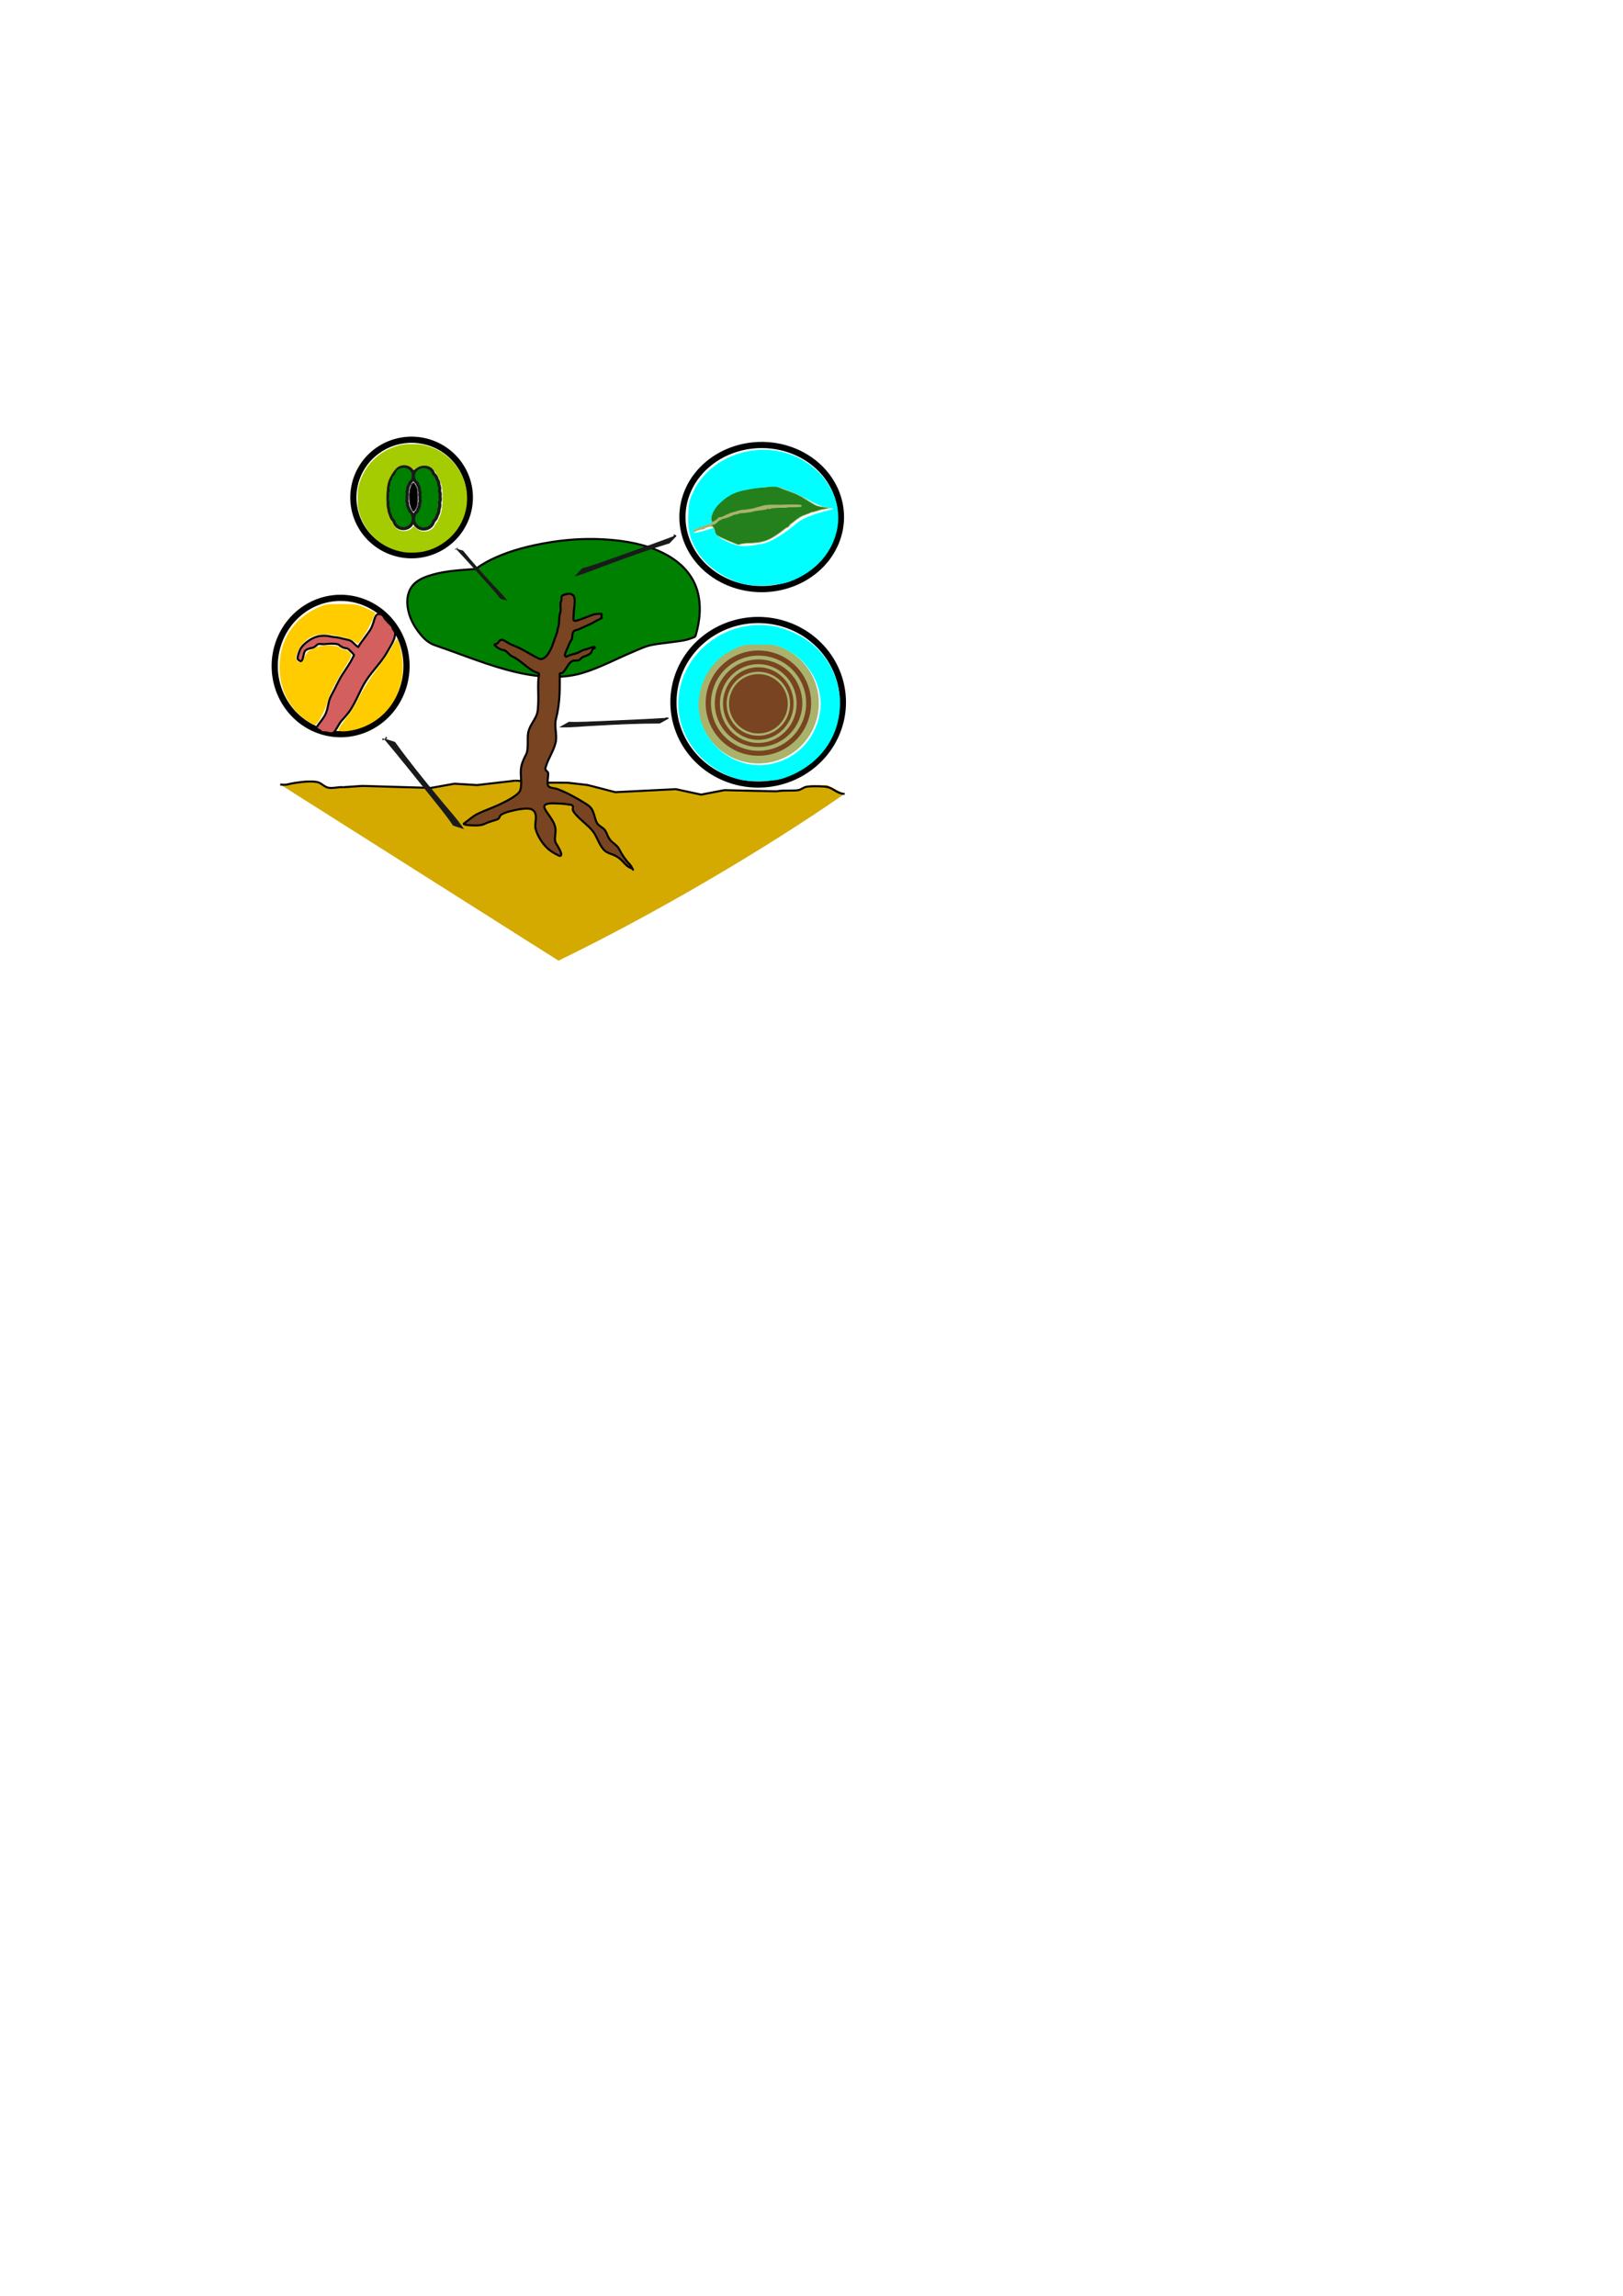 <?xml version="1.0" encoding="UTF-8" standalone="no"?>
<!-- Created with Inkscape (http://www.inkscape.org/) -->

<svg
   width="210mm"
   height="297mm"
   viewBox="0 0 210 297"
   version="1.1"
   id="svg5"
   inkscape:version="1.1.2 (0a00cf5339, 2022-02-04)"
   sodipodi:docname="traits4models_logo_image.svg"
   inkscape:export-filename="/home/miquel/mapa de bits.png"
   inkscape:export-xdpi="150"
   inkscape:export-ydpi="150"
   xmlns:inkscape="http://www.inkscape.org/namespaces/inkscape"
   xmlns:sodipodi="http://sodipodi.sourceforge.net/DTD/sodipodi-0.dtd"
   xmlns="http://www.w3.org/2000/svg"
   xmlns:svg="http://www.w3.org/2000/svg">
  <sodipodi:namedview
     id="namedview7"
     pagecolor="#ffffff"
     bordercolor="#666666"
     borderopacity="1.0"
     inkscape:pageshadow="2"
     inkscape:pageopacity="0.0"
     inkscape:pagecheckerboard="0"
     inkscape:document-units="mm"
     showgrid="false"
     inkscape:zoom="1"
     inkscape:cx="316.49999"
     inkscape:cy="537.49999"
     inkscape:window-width="1850"
     inkscape:window-height="1016"
     inkscape:window-x="0"
     inkscape:window-y="0"
     inkscape:window-maximized="1"
     inkscape:current-layer="layer1" />
  <defs
     id="defs2">
    <inkscape:path-effect
       effect="simplify"
       id="path-effect16838"
       is_visible="true"
       lpeversion="1"
       steps="1"
       threshold="0.001"
       smooth_angles="360"
       helper_size="0"
       simplify_individual_paths="false"
       simplify_just_coalesce="false" />
    <inkscape:path-effect
       effect="simplify"
       id="path-effect2617"
       is_visible="true"
       lpeversion="1"
       steps="1"
       threshold="0.001"
       smooth_angles="360"
       helper_size="0"
       simplify_individual_paths="false"
       simplify_just_coalesce="false" />
    <inkscape:path-effect
       effect="simplify"
       id="path-effect2514"
       is_visible="true"
       lpeversion="1"
       steps="1"
       threshold="0.001"
       smooth_angles="360"
       helper_size="0"
       simplify_individual_paths="false"
       simplify_just_coalesce="false" />
    <inkscape:path-effect
       effect="simplify"
       id="path-effect2455"
       is_visible="true"
       lpeversion="1"
       steps="1"
       threshold="0.001"
       smooth_angles="360"
       helper_size="0"
       simplify_individual_paths="false"
       simplify_just_coalesce="false" />
    <marker
       style="overflow:visible;"
       id="Arrow1Lend"
       refX="0.0"
       refY="0.0"
       orient="auto"
       inkscape:stockid="Arrow1Lend"
       inkscape:isstock="true">
      <path
         transform="scale(0.8) rotate(180) translate(12.5,0)"
         style="fill-rule:evenodd;fill:context-stroke;stroke:context-stroke;stroke-width:1.0pt;"
         d="M 0.0,0.0 L 5.0,-5.0 L -12.5,0.0 L 5.0,5.0 L 0.0,0.0 z "
         id="path18180" />
    </marker>
    <marker
       style="overflow:visible"
       id="Arrow1Lstart"
       refX="0.0"
       refY="0.0"
       orient="auto"
       inkscape:stockid="Arrow1Lstart"
       inkscape:isstock="true">
      <path
         transform="scale(0.8) translate(12.5,0)"
         style="fill-rule:evenodd;fill:context-stroke;stroke:context-stroke;stroke-width:1.0pt"
         d="M 0.0,0.0 L 5.0,-5.0 L -12.5,0.0 L 5.0,5.0 L 0.0,0.0 z "
         id="path18177" />
    </marker>
    <inkscape:path-effect
       effect="simplify"
       id="path-effect10659"
       is_visible="true"
       lpeversion="1"
       steps="1"
       threshold="0.001"
       smooth_angles="360"
       helper_size="0"
       simplify_individual_paths="false"
       simplify_just_coalesce="false" />
    <inkscape:path-effect
       effect="simplify"
       id="path-effect10490"
       is_visible="true"
       lpeversion="1"
       steps="1"
       threshold="0.001"
       smooth_angles="360"
       helper_size="0"
       simplify_individual_paths="false"
       simplify_just_coalesce="false" />
    <inkscape:path-effect
       effect="simplify"
       id="path-effect10221"
       is_visible="true"
       lpeversion="1"
       steps="1"
       threshold="0.001"
       smooth_angles="360"
       helper_size="0"
       simplify_individual_paths="false"
       simplify_just_coalesce="false" />
    <inkscape:path-effect
       effect="simplify"
       id="path-effect10217"
       is_visible="true"
       lpeversion="1"
       steps="1"
       threshold="0.001"
       smooth_angles="360"
       helper_size="0"
       simplify_individual_paths="false"
       simplify_just_coalesce="false" />
    <inkscape:path-effect
       effect="simplify"
       id="path-effect10180"
       is_visible="true"
       lpeversion="1"
       steps="1"
       threshold="0.001"
       smooth_angles="360"
       helper_size="0"
       simplify_individual_paths="false"
       simplify_just_coalesce="false" />
    <inkscape:path-effect
       effect="simplify"
       id="path-effect5803"
       is_visible="true"
       lpeversion="1"
       steps="1"
       threshold="0.001"
       smooth_angles="360"
       helper_size="0"
       simplify_individual_paths="false"
       simplify_just_coalesce="false" />
    <inkscape:path-effect
       effect="simplify"
       id="path-effect5589"
       is_visible="true"
       lpeversion="1"
       steps="1"
       threshold="0.001"
       smooth_angles="360"
       helper_size="0"
       simplify_individual_paths="false"
       simplify_just_coalesce="false" />
    <inkscape:path-effect
       effect="simplify"
       id="path-effect5585"
       is_visible="true"
       lpeversion="1"
       steps="1"
       threshold="0.001"
       smooth_angles="360"
       helper_size="0"
       simplify_individual_paths="false"
       simplify_just_coalesce="false" />
    <inkscape:path-effect
       effect="simplify"
       id="path-effect4812"
       is_visible="true"
       lpeversion="1"
       steps="1"
       threshold="0.001"
       smooth_angles="360"
       helper_size="0"
       simplify_individual_paths="false"
       simplify_just_coalesce="false" />
    <inkscape:path-effect
       effect="simplify"
       id="path-effect4808"
       is_visible="true"
       lpeversion="1"
       steps="1"
       threshold="0.001"
       smooth_angles="360"
       helper_size="0"
       simplify_individual_paths="false"
       simplify_just_coalesce="false" />
    <inkscape:path-effect
       effect="simplify"
       id="path-effect4804"
       is_visible="true"
       lpeversion="1"
       steps="1"
       threshold="0.001"
       smooth_angles="360"
       helper_size="0"
       simplify_individual_paths="false"
       simplify_just_coalesce="false" />
    <inkscape:path-effect
       effect="simplify"
       id="path-effect2949"
       is_visible="true"
       lpeversion="1"
       steps="1"
       threshold="0.001"
       smooth_angles="360"
       helper_size="0"
       simplify_individual_paths="false"
       simplify_just_coalesce="false" />
    <inkscape:path-effect
       effect="simplify"
       id="path-effect2945"
       is_visible="true"
       lpeversion="1"
       steps="1"
       threshold="0.001"
       smooth_angles="360"
       helper_size="0"
       simplify_individual_paths="false"
       simplify_just_coalesce="false" />
    <inkscape:path-effect
       effect="simplify"
       id="path-effect2052"
       is_visible="true"
       lpeversion="1"
       steps="1"
       threshold="0.001"
       smooth_angles="360"
       helper_size="0"
       simplify_individual_paths="false"
       simplify_just_coalesce="false" />
    <inkscape:path-effect
       effect="simplify"
       id="path-effect966"
       is_visible="true"
       lpeversion="1"
       steps="1"
       threshold="0.001"
       smooth_angles="360"
       helper_size="0"
       simplify_individual_paths="false"
       simplify_just_coalesce="false" />
    <inkscape:path-effect
       effect="simplify"
       id="path-effect4825"
       is_visible="true"
       lpeversion="1"
       steps="1"
       threshold="0.001"
       smooth_angles="360"
       helper_size="0"
       simplify_individual_paths="false"
       simplify_just_coalesce="false" />
    <inkscape:path-effect
       effect="simplify"
       id="path-effect4595"
       is_visible="true"
       lpeversion="1"
       steps="1"
       threshold="0.001"
       smooth_angles="360"
       helper_size="0"
       simplify_individual_paths="false"
       simplify_just_coalesce="false" />
    <inkscape:path-effect
       effect="simplify"
       id="path-effect4525"
       is_visible="true"
       lpeversion="1"
       steps="1"
       threshold="0.001"
       smooth_angles="360"
       helper_size="0"
       simplify_individual_paths="false"
       simplify_just_coalesce="false" />
    <inkscape:path-effect
       effect="simplify"
       id="path-effect4322"
       is_visible="true"
       lpeversion="1"
       steps="1"
       threshold="0.001"
       smooth_angles="360"
       helper_size="0"
       simplify_individual_paths="false"
       simplify_just_coalesce="false" />
    <inkscape:path-effect
       effect="simplify"
       id="path-effect1447"
       is_visible="true"
       lpeversion="1"
       steps="1"
       threshold="0.001"
       smooth_angles="360"
       helper_size="0"
       simplify_individual_paths="false"
       simplify_just_coalesce="false" />
    <inkscape:path-effect
       effect="simplify"
       id="path-effect1443"
       is_visible="true"
       lpeversion="1"
       steps="1"
       threshold="0.001"
       smooth_angles="360"
       helper_size="0"
       simplify_individual_paths="false"
       simplify_just_coalesce="false" />
    <inkscape:path-effect
       effect="simplify"
       id="path-effect1308"
       is_visible="true"
       lpeversion="1"
       steps="1"
       threshold="0.001"
       smooth_angles="360"
       helper_size="0"
       simplify_individual_paths="false"
       simplify_just_coalesce="false" />
    <inkscape:path-effect
       effect="simplify"
       id="path-effect1304"
       is_visible="true"
       lpeversion="1"
       steps="1"
       threshold="0.001"
       smooth_angles="360"
       helper_size="0"
       simplify_individual_paths="false"
       simplify_just_coalesce="false" />
    <inkscape:path-effect
       effect="simplify"
       id="path-effect1300"
       is_visible="true"
       lpeversion="1"
       steps="1"
       threshold="0.001"
       smooth_angles="360"
       helper_size="0"
       simplify_individual_paths="false"
       simplify_just_coalesce="false" />
    <inkscape:path-effect
       effect="simplify"
       id="path-effect1136"
       is_visible="true"
       lpeversion="1"
       steps="1"
       threshold="0.001"
       smooth_angles="360"
       helper_size="0"
       simplify_individual_paths="false"
       simplify_just_coalesce="false" />
    <inkscape:path-effect
       effect="simplify"
       id="path-effect1132"
       is_visible="true"
       lpeversion="1"
       steps="1"
       threshold="0.001"
       smooth_angles="360"
       helper_size="0"
       simplify_individual_paths="false"
       simplify_just_coalesce="false" />
    <inkscape:path-effect
       effect="simplify"
       id="path-effect899"
       is_visible="true"
       lpeversion="1"
       steps="1"
       threshold="0.001"
       smooth_angles="360"
       helper_size="0"
       simplify_individual_paths="false"
       simplify_just_coalesce="false" />
    <inkscape:path-effect
       effect="simplify"
       id="path-effect895"
       is_visible="true"
       lpeversion="1"
       steps="1"
       threshold="0.001"
       smooth_angles="360"
       helper_size="0"
       simplify_individual_paths="false"
       simplify_just_coalesce="false" />
    <inkscape:path-effect
       effect="simplify"
       id="path-effect891"
       is_visible="true"
       lpeversion="1"
       steps="1"
       threshold="0.001"
       smooth_angles="360"
       helper_size="0"
       simplify_individual_paths="false"
       simplify_just_coalesce="false" />
    <inkscape:path-effect
       effect="simplify"
       id="path-effect2052-3"
       is_visible="true"
       lpeversion="1"
       steps="1"
       threshold="0.001"
       smooth_angles="360"
       helper_size="0"
       simplify_individual_paths="false"
       simplify_just_coalesce="false" />
    <inkscape:path-effect
       effect="simplify"
       id="path-effect2052-7"
       is_visible="true"
       lpeversion="1"
       steps="1"
       threshold="0.001"
       smooth_angles="360"
       helper_size="0"
       simplify_individual_paths="false"
       simplify_just_coalesce="false" />
    <inkscape:path-effect
       effect="simplify"
       id="path-effect2052-35"
       is_visible="true"
       lpeversion="1"
       steps="1"
       threshold="0.001"
       smooth_angles="360"
       helper_size="0"
       simplify_individual_paths="false"
       simplify_just_coalesce="false" />
    <inkscape:path-effect
       effect="simplify"
       id="path-effect2052-9"
       is_visible="true"
       lpeversion="1"
       steps="1"
       threshold="0.001"
       smooth_angles="360"
       helper_size="0"
       simplify_individual_paths="false"
       simplify_just_coalesce="false" />
    <inkscape:path-effect
       effect="simplify"
       id="path-effect2052-2"
       is_visible="true"
       lpeversion="1"
       steps="1"
       threshold="0.001"
       smooth_angles="360"
       helper_size="0"
       simplify_individual_paths="false"
       simplify_just_coalesce="false" />
    <inkscape:path-effect
       effect="simplify"
       id="path-effect2052-0"
       is_visible="true"
       lpeversion="1"
       steps="1"
       threshold="0.001"
       smooth_angles="360"
       helper_size="0"
       simplify_individual_paths="false"
       simplify_just_coalesce="false" />
    <inkscape:path-effect
       effect="simplify"
       id="path-effect2052-36"
       is_visible="true"
       lpeversion="1"
       steps="1"
       threshold="0.001"
       smooth_angles="360"
       helper_size="0"
       simplify_individual_paths="false"
       simplify_just_coalesce="false" />
    <inkscape:path-effect
       effect="simplify"
       id="path-effect2052-6"
       is_visible="true"
       lpeversion="1"
       steps="1"
       threshold="0.001"
       smooth_angles="360"
       helper_size="0"
       simplify_individual_paths="false"
       simplify_just_coalesce="false" />
    <inkscape:path-effect
       effect="simplify"
       id="path-effect2052-35-6"
       is_visible="true"
       lpeversion="1"
       steps="1"
       threshold="0.001"
       smooth_angles="360"
       helper_size="0"
       simplify_individual_paths="false"
       simplify_just_coalesce="false" />
    <inkscape:path-effect
       effect="simplify"
       id="path-effect2052-35-6-8"
       is_visible="true"
       lpeversion="1"
       steps="1"
       threshold="0.001"
       smooth_angles="360"
       helper_size="0"
       simplify_individual_paths="false"
       simplify_just_coalesce="false" />
    <inkscape:path-effect
       effect="simplify"
       id="path-effect2945-9"
       is_visible="true"
       lpeversion="1"
       steps="1"
       threshold="0.001"
       smooth_angles="360"
       helper_size="0"
       simplify_individual_paths="false"
       simplify_just_coalesce="false" />
    <inkscape:path-effect
       effect="simplify"
       id="path-effect2945-9-0"
       is_visible="true"
       lpeversion="1"
       steps="1"
       threshold="0.001"
       smooth_angles="360"
       helper_size="0"
       simplify_individual_paths="false"
       simplify_just_coalesce="false" />
    <inkscape:path-effect
       effect="simplify"
       id="path-effect2945-9-0-3"
       is_visible="true"
       lpeversion="1"
       steps="1"
       threshold="0.001"
       smooth_angles="360"
       helper_size="0"
       simplify_individual_paths="false"
       simplify_just_coalesce="false" />
    <inkscape:path-effect
       effect="simplify"
       id="path-effect2945-9-0-5"
       is_visible="true"
       lpeversion="1"
       steps="1"
       threshold="0.001"
       smooth_angles="360"
       helper_size="0"
       simplify_individual_paths="false"
       simplify_just_coalesce="false" />
    <inkscape:path-effect
       effect="simplify"
       id="path-effect2945-9-0-5-2"
       is_visible="true"
       lpeversion="1"
       steps="1"
       threshold="0.001"
       smooth_angles="360"
       helper_size="0"
       simplify_individual_paths="false"
       simplify_just_coalesce="false" />
    <inkscape:path-effect
       effect="simplify"
       id="path-effect2945-9-8"
       is_visible="true"
       lpeversion="1"
       steps="1"
       threshold="0.001"
       smooth_angles="360"
       helper_size="0"
       simplify_individual_paths="false"
       simplify_just_coalesce="false" />
    <inkscape:path-effect
       effect="simplify"
       id="path-effect2945-9-8-7"
       is_visible="true"
       lpeversion="1"
       steps="1"
       threshold="0.001"
       smooth_angles="360"
       helper_size="0"
       simplify_individual_paths="false"
       simplify_just_coalesce="false" />
    <inkscape:path-effect
       effect="simplify"
       id="path-effect2052-6-6"
       is_visible="true"
       lpeversion="1"
       steps="1"
       threshold="0.001"
       smooth_angles="360"
       helper_size="0"
       simplify_individual_paths="false"
       simplify_just_coalesce="false" />
    <inkscape:path-effect
       effect="simplify"
       id="path-effect2052-6-6-2"
       is_visible="true"
       lpeversion="1"
       steps="1"
       threshold="0.001"
       smooth_angles="360"
       helper_size="0"
       simplify_individual_paths="false"
       simplify_just_coalesce="false" />
    <inkscape:path-effect
       effect="simplify"
       id="path-effect2052-6-6-3"
       is_visible="true"
       lpeversion="1"
       steps="1"
       threshold="0.001"
       smooth_angles="360"
       helper_size="0"
       simplify_individual_paths="false"
       simplify_just_coalesce="false" />
    <inkscape:path-effect
       effect="simplify"
       id="path-effect2052-6-6-9"
       is_visible="true"
       lpeversion="1"
       steps="1"
       threshold="0.001"
       smooth_angles="360"
       helper_size="0"
       simplify_individual_paths="false"
       simplify_just_coalesce="false" />
    <inkscape:path-effect
       effect="simplify"
       id="path-effect2052-6-6-7"
       is_visible="true"
       lpeversion="1"
       steps="1"
       threshold="0.001"
       smooth_angles="360"
       helper_size="0"
       simplify_individual_paths="false"
       simplify_just_coalesce="false" />
    <inkscape:path-effect
       effect="simplify"
       id="path-effect2052-6-6-4"
       is_visible="true"
       lpeversion="1"
       steps="1"
       threshold="0.001"
       smooth_angles="360"
       helper_size="0"
       simplify_individual_paths="false"
       simplify_just_coalesce="false" />
    <inkscape:path-effect
       effect="simplify"
       id="path-effect2052-6-6-0"
       is_visible="true"
       lpeversion="1"
       steps="1"
       threshold="0.001"
       smooth_angles="360"
       helper_size="0"
       simplify_individual_paths="false"
       simplify_just_coalesce="false" />
    <inkscape:path-effect
       effect="simplify"
       id="path-effect2052-6-6-6"
       is_visible="true"
       lpeversion="1"
       steps="1"
       threshold="0.001"
       smooth_angles="360"
       helper_size="0"
       simplify_individual_paths="false"
       simplify_just_coalesce="false" />
    <inkscape:path-effect
       effect="simplify"
       id="path-effect2052-6-6-63"
       is_visible="true"
       lpeversion="1"
       steps="1"
       threshold="0.001"
       smooth_angles="360"
       helper_size="0"
       simplify_individual_paths="false"
       simplify_just_coalesce="false" />
    <inkscape:path-effect
       effect="simplify"
       id="path-effect2052-6-6-06"
       is_visible="true"
       lpeversion="1"
       steps="1"
       threshold="0.001"
       smooth_angles="360"
       helper_size="0"
       simplify_individual_paths="false"
       simplify_just_coalesce="false" />
    <inkscape:path-effect
       effect="simplify"
       id="path-effect2052-6-6-5"
       is_visible="true"
       lpeversion="1"
       steps="1"
       threshold="0.001"
       smooth_angles="360"
       helper_size="0"
       simplify_individual_paths="false"
       simplify_just_coalesce="false" />
    <inkscape:path-effect
       effect="simplify"
       id="path-effect2052-6-6-6-0"
       is_visible="true"
       lpeversion="1"
       steps="1"
       threshold="0.001"
       smooth_angles="360"
       helper_size="0"
       simplify_individual_paths="false"
       simplify_just_coalesce="false" />
    <inkscape:path-effect
       effect="simplify"
       id="path-effect2052-6-6-63-8"
       is_visible="true"
       lpeversion="1"
       steps="1"
       threshold="0.001"
       smooth_angles="360"
       helper_size="0"
       simplify_individual_paths="false"
       simplify_just_coalesce="false" />
    <marker
       style="overflow:visible"
       id="Arrow1Lstart-3"
       refX="0"
       refY="0"
       orient="auto"
       inkscape:stockid="Arrow1Lstart"
       inkscape:isstock="true">
      <path
         transform="matrix(0.8,0,0,0.8,10,0)"
         style="fill:context-stroke;fill-rule:evenodd;stroke:context-stroke;stroke-width:1pt"
         d="M 0,0 5,-5 -12.5,0 5,5 Z"
         id="path18177-6" />
    </marker>
    <marker
       style="overflow:visible"
       id="Arrow1Lend-7"
       refX="0"
       refY="0"
       orient="auto"
       inkscape:stockid="Arrow1Lend"
       inkscape:isstock="true">
      <path
         transform="matrix(-0.8,0,0,-0.8,-10,0)"
         style="fill:context-stroke;fill-rule:evenodd;stroke:context-stroke;stroke-width:1pt"
         d="M 0,0 5,-5 -12.5,0 5,5 Z"
         id="path18180-5" />
    </marker>
    <marker
       style="overflow:visible"
       id="Arrow1Lstart-3-5"
       refX="0"
       refY="0"
       orient="auto"
       inkscape:stockid="Arrow1Lstart"
       inkscape:isstock="true">
      <path
         transform="matrix(0.8,0,0,0.8,10,0)"
         style="fill:context-stroke;fill-rule:evenodd;stroke:context-stroke;stroke-width:1pt"
         d="M 0,0 5,-5 -12.5,0 5,5 Z"
         id="path18177-6-3" />
    </marker>
    <marker
       style="overflow:visible"
       id="Arrow1Lend-7-5"
       refX="0"
       refY="0"
       orient="auto"
       inkscape:stockid="Arrow1Lend"
       inkscape:isstock="true">
      <path
         transform="matrix(-0.8,0,0,-0.8,-10,0)"
         style="fill:context-stroke;fill-rule:evenodd;stroke:context-stroke;stroke-width:1pt"
         d="M 0,0 5,-5 -12.5,0 5,5 Z"
         id="path18180-5-6" />
    </marker>
    <marker
       style="overflow:visible"
       id="Arrow1Lstart-3-9"
       refX="0"
       refY="0"
       orient="auto"
       inkscape:stockid="Arrow1Lstart"
       inkscape:isstock="true">
      <path
         transform="matrix(0.8,0,0,0.8,10,0)"
         style="fill:context-stroke;fill-rule:evenodd;stroke:context-stroke;stroke-width:1pt"
         d="M 0,0 5,-5 -12.5,0 5,5 Z"
         id="path18177-6-1" />
    </marker>
    <marker
       style="overflow:visible"
       id="Arrow1Lend-7-2"
       refX="0"
       refY="0"
       orient="auto"
       inkscape:stockid="Arrow1Lend"
       inkscape:isstock="true">
      <path
         transform="matrix(-0.8,0,0,-0.8,-10,0)"
         style="fill:context-stroke;fill-rule:evenodd;stroke:context-stroke;stroke-width:1pt"
         d="M 0,0 5,-5 -12.5,0 5,5 Z"
         id="path18180-5-7" />
    </marker>
    <inkscape:path-effect
       effect="simplify"
       id="path-effect10180-9"
       is_visible="true"
       lpeversion="1"
       steps="1"
       threshold="0.001"
       smooth_angles="360"
       helper_size="0"
       simplify_individual_paths="false"
       simplify_just_coalesce="false" />
    <inkscape:path-effect
       effect="simplify"
       id="path-effect10490-3"
       is_visible="true"
       lpeversion="1"
       steps="1"
       threshold="0.001"
       smooth_angles="360"
       helper_size="0"
       simplify_individual_paths="false"
       simplify_just_coalesce="false" />
    <inkscape:path-effect
       effect="simplify"
       id="path-effect10659-6"
       is_visible="true"
       lpeversion="1"
       steps="1"
       threshold="0.001"
       smooth_angles="360"
       helper_size="0"
       simplify_individual_paths="false"
       simplify_just_coalesce="false" />
    <marker
       style="overflow:visible"
       id="Arrow1Lstart-3-2"
       refX="0"
       refY="0"
       orient="auto"
       inkscape:stockid="Arrow1Lstart"
       inkscape:isstock="true">
      <path
         transform="matrix(0.8,0,0,0.8,10,0)"
         style="fill:context-stroke;fill-rule:evenodd;stroke:context-stroke;stroke-width:1pt"
         d="M 0,0 5,-5 -12.5,0 5,5 Z"
         id="path18177-6-2" />
    </marker>
    <marker
       style="overflow:visible"
       id="Arrow1Lend-7-8"
       refX="0"
       refY="0"
       orient="auto"
       inkscape:stockid="Arrow1Lend"
       inkscape:isstock="true">
      <path
         transform="matrix(-0.8,0,0,-0.8,-10,0)"
         style="fill:context-stroke;fill-rule:evenodd;stroke:context-stroke;stroke-width:1pt"
         d="M 0,0 5,-5 -12.5,0 5,5 Z"
         id="path18180-5-9" />
    </marker>
    <marker
       style="overflow:visible"
       id="Arrow1Lstart-3-5-1"
       refX="0"
       refY="0"
       orient="auto"
       inkscape:stockid="Arrow1Lstart"
       inkscape:isstock="true">
      <path
         transform="matrix(0.8,0,0,0.8,10,0)"
         style="fill:context-stroke;fill-rule:evenodd;stroke:context-stroke;stroke-width:1pt"
         d="M 0,0 5,-5 -12.5,0 5,5 Z"
         id="path18177-6-3-9" />
    </marker>
    <marker
       style="overflow:visible"
       id="Arrow1Lend-7-5-4"
       refX="0"
       refY="0"
       orient="auto"
       inkscape:stockid="Arrow1Lend"
       inkscape:isstock="true">
      <path
         transform="matrix(-0.8,0,0,-0.8,-10,0)"
         style="fill:context-stroke;fill-rule:evenodd;stroke:context-stroke;stroke-width:1pt"
         d="M 0,0 5,-5 -12.5,0 5,5 Z"
         id="path18180-5-6-7" />
    </marker>
  </defs>
  <g
     inkscape:groupmode="layer"
     id="layer2"
     inkscape:label="Capa 0">
    <path
       style="fill:#d4aa00;fill-opacity:1;stroke:#000000;stroke-width:0;stroke-linecap:butt;stroke-linejoin:miter;stroke-miterlimit:4;stroke-dasharray:none;stroke-opacity:1"
       d="m 36.259,101.486 36.006,22.793 c 12.556,-6.099 26.627,-14.375 37.019,-21.582 l -2.246,-1.124 -2.634,0.123 -1.863,0.662 -8.811,-0.139 -3.017,0.577 -3.274,-0.705 -7.82,0.391 -3.604,-0.93 -2.597,-0.296 -2.476,-0.008 -4.955,-0.305 -2.054,0.461 -2.202,0.158 -2.924,-0.178 -3.061,0.548 -8.878,-0.262 -4.262,0.229 -2.09,-0.776 z"
       id="path5034"
       inkscape:export-filename="/home/miquel/Rpackages/traits4models/data-raw/traits4models_logo_image.png"
       inkscape:export-xdpi="150"
       inkscape:export-ydpi="150"
       sodipodi:nodetypes="cccccccccccccccccccccc" />
    <path
       style="fill:none;stroke:#000000;stroke-width:0.265px;stroke-linecap:butt;stroke-linejoin:miter;stroke-opacity:1"
       d="m 66.653,100.99 4.379,0.26 2.386,0.006 2.597,0.296 3.604,0.93 7.82,-0.391 3.274,0.705 3.017,-0.577 6.727,0.154"
       id="path4849"
       inkscape:export-filename="/home/miquel/Rpackages/traits4models/data-raw/traits4models_logo_image.png"
       inkscape:export-xdpi="150"
       inkscape:export-ydpi="150" />
    <path
       style="fill:none;stroke:#000000;stroke-width:0.265px;stroke-linecap:butt;stroke-linejoin:miter;stroke-opacity:1"
       d="m 44.408,101.84 c -0.316,-0.032 -0.633,0.016 -0.947,0.052 -0.31,0.035 -0.626,0.069 -0.936,0.019 -0.186,-0.03 -0.361,-0.109 -0.52,-0.207 -0.253,-0.157 -0.48,-0.36 -0.76,-0.468 -0.228,-0.088 -0.473,-0.116 -0.715,-0.129 -0.527,-0.028 -1.055,0.007 -1.578,0.068 -0.547,0.063 -1.093,0.144 -1.628,0.274 -0.104,0.025 -0.208,0.055 -0.316,0.064 -0.244,0.02 -0.489,0.007 -0.731,-0.024 -0.006,-7.2e-4 -0.011,-0.001 -0.017,-0.002"
       id="path5587"
       inkscape:path-effect="#path-effect5589"
       inkscape:original-d="m 44.407502,101.84043 c -0.640286,-0.0684 -1.444866,0.22558 -2.061615,0.0276 -0.430466,-0.13816 -0.728882,-0.50759 -1.162566,-0.65426 -0.859755,-0.29075 -3.081079,0.026 -3.99768,0.26964 -0.304808,0.081 -0.896743,0.008 -0.926678,0.003"
       inkscape:export-filename="/home/miquel/Rpackages/traits4models/data-raw/traits4models_logo_image.png"
       inkscape:export-xdpi="150"
       inkscape:export-ydpi="150"
       sodipodi:nodetypes="csscc" />
    <path
       style="fill:none;stroke:#000000;stroke-width:0.265px;stroke-linecap:butt;stroke-linejoin:miter;stroke-opacity:1"
       d="m 100.455,102.373 c 0.629,-0.12 1.272,-0.094 1.908,-0.102 0.309,-0.004 0.62,8.7e-4 0.925,-0.051 0.249,-0.042 0.464,-0.184 0.683,-0.302 0.127,-0.068 0.263,-0.121 0.405,-0.143 0.303,-0.048 0.61,-0.059 0.917,-0.063 0.468,-0.006 0.936,0.004 1.402,0.047 0.194,0.018 0.387,0.052 0.571,0.116 0.344,0.119 0.643,0.331 0.955,0.512 0.252,0.146 0.528,0.259 0.819,0.296 0.081,0.01 0.162,0.015 0.243,0.015"
       id="path5801"
       inkscape:path-effect="#path-effect5803"
       inkscape:original-d="m 100.45514,102.37268 c 0.91373,-0.17488 1.87061,-0.043 2.78968,-0.14615 0.37265,-0.0418 0.67815,-0.33705 1.00809,-0.42542 0.50267,-0.13463 2.21921,-0.10773 2.74777,0 0.88405,0.18019 1.29222,0.8959 2.28266,0.8959"
       inkscape:export-filename="/home/miquel/Rpackages/traits4models/data-raw/traits4models_logo_image.png"
       inkscape:export-xdpi="150"
       inkscape:export-ydpi="150" />
    <path
       style="opacity:1;fill:#ffffff;fill-opacity:1;stroke:#000000;stroke-width:0.8;stroke-linecap:square;stroke-miterlimit:4;stroke-dasharray:none;stroke-opacity:1"
       id="path18902-3-6"
       sodipodi:type="arc"
       sodipodi:cx="98.100281"
       sodipodi:cy="90.849205"
       sodipodi:rx="10.961236"
       sodipodi:ry="10.640859"
       sodipodi:start="4.7055298"
       sodipodi:end="4.7031213"
       sodipodi:open="true"
       sodipodi:arc-type="arc"
       inkscape:export-filename="/home/miquel/Rpackages/traits4models/data-raw/traits4models_logo_image.png"
       inkscape:export-xdpi="150"
       inkscape:export-ydpi="150"
       d="M 98.025,80.209 A 10.961,10.641 0 0 1 109.061,90.77 10.961,10.641 0 0 1 98.189,101.49 10.961,10.641 0 0 1 87.139,90.941 10.961,10.641 0 0 1 97.999,80.209" />
  </g>
  <g
     inkscape:label="Capa 1"
     inkscape:groupmode="layer"
     id="layer1">
    <path
       style="fill:#008000;stroke:#000000;stroke-width:0.265px;stroke-linecap:butt;stroke-linejoin:miter;stroke-opacity:1"
       d="m 61.559,73.605 c -1.874,0.145 -3.776,0.22 -5.592,0.74 -0.852,0.244 -1.73,0.558 -2.376,1.186 -0.666,0.648 -0.933,1.616 -0.889,2.525 0.062,1.277 0.579,2.504 1.329,3.524 0.55,0.748 1.207,1.491 2.083,1.831 0.539,0.209 1.092,0.382 1.637,0.576 3.435,1.229 6.844,2.617 10.453,3.258 2.392,0.425 4.902,0.504 7.244,-0.21 2.194,-0.668 4.219,-1.767 6.326,-2.653 0.869,-0.366 1.731,-0.793 2.659,-0.967 0.817,-0.154 1.647,-0.222 2.47,-0.341 0.841,-0.122 1.709,-0.182 2.504,-0.491 0.217,-0.085 0.533,-0.135 0.603,-0.372 0.563,-1.905 0.768,-3.985 0.179,-5.914 -0.506,-1.658 -1.675,-3.053 -3.103,-4.009 -1.962,-1.313 -4.288,-1.969 -6.605,-2.287 -3.437,-0.471 -6.95,-0.318 -10.351,0.334 -2.423,0.464 -4.84,1.125 -7.025,2.291 -0.539,0.288 -1.062,0.608 -1.547,0.98 z"
       id="path889"
       inkscape:path-effect="#path-effect891"
       inkscape:original-d="m 61.558704,73.604643 c -1.941918,0.170437 -6.945302,0.287356 -8.306541,2.329214 -1.706666,2.56 0.877366,6.827608 3.097705,7.567721 5.878052,1.959351 13.124796,5.550739 19.552046,3.391453 2.82811,-0.950127 5.421675,-2.546358 8.420775,-3.449312 0.803023,-0.241771 5.481301,-0.505251 5.701382,-1.268457 4.51767,-15.666546 -21.320654,-14.056164 -28.465367,-8.570619 z"
       inkscape:export-filename="/home/miquel/Rpackages/traits4models/data-raw/traits4models_logo_image.png"
       inkscape:export-xdpi="150"
       inkscape:export-ydpi="150" />
    <path
       style="fill:#784421;stroke:#000000;stroke-width:0.265px;stroke-linecap:butt;stroke-linejoin:miter;stroke-opacity:1"
       d="m 69.758,87.095 c -0.245,1.353 -0.04,2.731 -0.128,4.094 -0.027,0.412 -0.029,0.839 -0.17,1.229 -0.189,0.526 -0.526,0.978 -0.787,1.469 -0.2,0.376 -0.342,0.786 -0.373,1.215 -0.052,0.707 0.048,1.426 -0.096,2.125 -0.069,0.334 -0.274,0.615 -0.408,0.923 -0.137,0.315 -0.265,0.638 -0.337,0.974 -0.217,1.001 0.139,2.048 -0.123,3.035 -0.082,0.307 -0.337,0.527 -0.581,0.71 -0.69,0.518 -1.471,0.898 -2.25,1.262 -0.886,0.415 -1.818,0.723 -2.697,1.15 -0.658,0.319 -1.161,0.829 -1.773,1.25 -0.146,0.101 0.181,0.148 0.264,0.167 0.312,0.073 0.633,0.066 0.952,0.078 0.514,0.02 1.051,0.011 1.525,-0.225 0.51,-0.254 1.075,-0.361 1.604,-0.564 0.276,-0.106 0.256,-0.474 0.5,-0.615 0.4,-0.23 0.85,-0.358 1.295,-0.466 0.69,-0.168 1.395,-0.316 2.107,-0.3 0.245,0.006 0.496,0.052 0.697,0.213 0.278,0.222 0.363,0.593 0.362,0.935 -0.002,0.52 -0.173,1.054 -0.015,1.564 0.261,0.846 0.739,1.62 1.347,2.26 0.469,0.493 1.06,0.844 1.687,1.128 0.171,0.077 0.3,-0.078 0.26,-0.255 -0.088,-0.388 -0.315,-0.725 -0.499,-1.073 -0.089,-0.169 -0.233,-0.316 -0.275,-0.503 -0.129,-0.579 0.109,-1.169 0.015,-1.749 -0.107,-0.657 -0.516,-1.205 -0.882,-1.743 -0.199,-0.293 -0.43,-0.575 -0.543,-0.916 -0.053,-0.159 0.033,-0.334 0.187,-0.402 0.338,-0.149 0.719,-0.146 1.08,-0.137 0.607,0.015 1.219,0.034 1.816,0.14 0.191,0.034 0.439,0.009 0.562,0.166 0.143,0.182 -0.04,0.424 0.058,0.62 0.189,0.375 0.5,0.669 0.795,0.959 0.548,0.539 1.168,1.005 1.67,1.588 0.641,0.745 0.843,1.758 1.496,2.5 0.246,0.279 0.586,0.447 0.935,0.56 0.372,0.121 0.725,0.296 1.043,0.526 0.592,0.428 1.006,1.212 1.723,1.353 0.067,0.013 0.144,0.264 0.076,0.129 -0.116,-0.228 -0.216,-0.467 -0.401,-0.655 -0.547,-0.558 -0.988,-1.214 -1.333,-1.914 -0.203,-0.411 -0.584,-0.682 -0.926,-0.967 -0.235,-0.196 -0.408,-0.451 -0.543,-0.727 -0.153,-0.313 -0.251,-0.67 -0.495,-0.923 -0.297,-0.307 -0.753,-0.461 -0.954,-0.853 -0.306,-0.597 -0.326,-1.313 -0.731,-1.864 -0.23,-0.313 -0.575,-0.51 -0.897,-0.711 -1.101,-0.689 -2.25,-1.313 -3.461,-1.774 -0.365,-0.139 -0.803,-0.088 -1.122,-0.328 -0.167,-0.125 -0.161,-0.361 -0.161,-0.549 -0.001,-0.386 0.086,-0.767 0.077,-1.153 -0.004,-0.205 -0.225,-0.285 -0.32,-0.438 -0.1,-0.162 -0.006,-0.352 0.043,-0.513 0.321,-1.05 0.989,-1.968 1.239,-3.04 0.234,-1 -0.212,-2.034 0.04,-3.026 0.265,-1.044 0.415,-2.115 0.467,-3.191 0.045,-0.934 0.025,-1.87 0.026,-2.805"
       id="path897"
       inkscape:path-effect="#path-effect899"
       inkscape:original-d="m 69.758056,87.09517 c -0.307379,1.662758 0.07708,3.501943 -0.256288,5.168776 -0.12886,0.644295 -0.887984,1.462106 -1.128631,2.358887 -0.21029,0.783656 0.0698,2.240838 -0.282249,2.940817 -0.337153,0.670357 -0.329793,0.611016 -0.565613,1.322237 -0.331174,0.998797 0.01654,2.248823 -0.188415,3.273513 -0.228367,1.14184 -5.130726,2.91424 -5.583066,3.14851 -0.591735,0.30648 -1.056296,0.99306 -1.717982,1.22321 -0.271243,0.0944 0.541023,0.23738 0.828207,0.23738 0.637664,0 1.268333,0.0991 1.860405,-0.19213 0.553399,-0.27221 0.99574,-0.39608 1.592987,-0.56672 0.359026,-0.10258 0.282638,-0.45028 0.547441,-0.62681 0.643295,-0.42887 3.389429,-1.03129 3.977836,-0.66353 0.923113,0.57694 0.235051,1.72951 0.474745,2.56844 0.372086,1.3023 1.612579,2.94586 2.95825,3.39442 0.968164,0.32272 -0.359825,-1.59517 -0.408725,-1.73764 -0.166696,-0.48569 0.06296,-1.26994 0,-1.77361 -0.244793,-1.95836 -3.700421,-3.63392 1.037391,-3.16707 0.2769,0.0273 0.878374,0.0602 1.126032,0.1899 0.216832,0.11352 0.02612,0.45215 0.09495,0.62421 0.27967,0.69918 2.005283,1.98007 2.548412,2.6634 0.522067,0.65682 0.734544,1.5199 1.230254,2.18085 0.616177,0.82157 1.059566,0.66559 1.831845,1.09711 0.43348,0.24221 2.178386,1.60862 2.184196,1.70944 0.01246,0.21642 -0.188253,-0.40015 -0.341595,-0.55337 -0.633471,-0.63298 -1.047314,-1.24427 -1.417926,-1.98502 -0.350187,-0.69993 -0.944388,-0.84875 -1.329285,-1.42609 -0.153612,-0.23042 -0.436335,-1.01048 -0.673542,-1.24769 -0.267573,-0.26757 -0.759746,-0.48995 -0.940589,-0.84564 -0.354033,-0.69631 -0.322077,-1.63899 -1.045548,-2.1701 -1.184402,-0.86947 -2.640648,-1.46828 -3.973388,-2.13597 -0.309817,-0.15522 -0.936123,-0.14935 -1.210596,-0.37535 -0.294579,-0.24255 -0.0047,-1.37457 -0.06157,-1.71538 -0.05026,-0.300943 -0.435996,-0.291484 -0.344191,-0.658712 0.2779,-1.111594 0.963565,-2.105779 1.278472,-3.174109 0.311536,-1.056896 -0.171471,-2.180756 0.09606,-3.250885 0.549402,-2.19761 0.470292,-3.899603 0.470292,-5.895361"
       inkscape:export-filename="/home/miquel/Rpackages/traits4models/data-raw/traits4models_logo_image.png"
       inkscape:export-xdpi="150"
       inkscape:export-ydpi="150" />
    <path
       style="fill:#784421;fill-opacity:1;stroke:#000000;stroke-width:0.265px;stroke-linecap:butt;stroke-linejoin:miter;stroke-opacity:1"
       d="m 69.758,87.095 c -0.471,-0.086 -0.888,-0.345 -1.271,-0.62 -0.612,-0.44 -1.166,-0.959 -1.811,-1.353 -0.145,-0.089 -0.305,-0.147 -0.454,-0.227 -0.33,-0.177 -0.527,-0.519 -0.84,-0.718 -0.105,-0.067 -0.229,-0.079 -0.352,-0.1 -0.195,-0.034 -0.376,-0.127 -0.543,-0.229 -0.167,-0.102 -0.318,-0.227 -0.464,-0.361 -0.082,-0.075 -0.012,-0.159 0.09,-0.167 0.104,-0.007 0.207,-0.043 0.282,-0.123 0.132,-0.141 0.228,-0.336 0.418,-0.408 0.168,-0.064 0.342,0.025 0.487,0.105 0.315,0.174 0.601,0.401 0.943,0.528 0.63,0.234 1.232,0.537 1.816,0.866 0.548,0.309 1.086,0.636 1.655,0.905 0.163,0.077 0.357,0.09 0.523,0.015 0.341,-0.155 0.59,-0.455 0.781,-0.768 0.35,-0.577 0.567,-1.22 0.781,-1.857 0.088,-0.263 0.197,-0.518 0.281,-0.782 0.075,-0.235 0.054,-0.486 0.158,-0.72 0.07,-0.157 0.075,-0.333 0.088,-0.502 0.03,-0.404 0.023,-0.816 0.121,-1.212 0.028,-0.115 0.084,-0.221 0.094,-0.341 0.028,-0.363 -0.064,-0.729 0.003,-1.091 0.02,-0.109 0.083,-0.203 0.097,-0.316 0.024,-0.178 -0.037,-0.392 0.087,-0.533 0.074,-0.084 0.187,-0.118 0.291,-0.149 0.227,-0.069 0.46,-0.136 0.698,-0.136 0.096,-1.5e-4 0.18,0.057 0.265,0.097 0.108,0.05 0.222,0.109 0.273,0.227 0.102,0.235 0.108,0.498 0.104,0.75 -0.011,0.647 -0.155,1.285 -0.153,1.932 4.13e-4,0.155 -0.053,0.35 0.057,0.462 0.067,0.068 0.176,0.047 0.259,0.031 0.327,-0.064 0.639,-0.188 0.949,-0.306 0.438,-0.166 0.87,-0.349 1.314,-0.497 0.103,-0.035 0.211,-0.045 0.319,-0.056 0.225,-0.023 0.451,-0.049 0.679,-0.042 0.128,0.004 0.077,0.145 0.061,0.226 -0.017,0.085 -0.056,0.175 -0.028,0.261 0.013,0.039 0.113,0.022 0.045,0.061 -0.228,0.133 -0.469,0.243 -0.7,0.371 -0.241,0.133 -0.478,0.274 -0.728,0.389 -0.5,0.231 -1.004,0.45 -1.502,0.689 -0.208,0.1 -0.465,0.089 -0.649,0.238 -0.162,0.132 -0.196,0.351 -0.222,0.546 -0.027,0.208 -0.005,0.443 -0.131,0.619 -0.197,0.274 -0.321,0.592 -0.446,0.903 -0.134,0.335 -0.303,0.66 -0.392,1.01 -0.03,0.116 0.082,0.254 0.19,0.24 0.079,-0.01 0.146,-0.066 0.217,-0.103 0.401,-0.205 0.865,-0.229 1.274,-0.407 0.284,-0.124 0.533,-0.325 0.842,-0.394 0.221,-0.05 0.441,-0.103 0.654,-0.195 0.188,-0.081 0.39,-0.12 0.586,-0.182 0.085,-0.027 0.112,0.035 0.108,0.121 -0.006,0.111 -0.138,0.07 -0.201,0.121 -0.121,0.099 -0.16,0.258 -0.216,0.398 -0.084,0.209 -0.289,0.332 -0.482,0.426 -0.282,0.138 -0.611,0.199 -0.851,0.406 -0.108,0.093 -0.186,0.23 -0.334,0.272 -0.274,0.077 -0.579,-0.011 -0.838,0.113 -0.223,0.107 -0.376,0.312 -0.516,0.508 -0.204,0.287 -0.362,0.609 -0.602,0.868 -0.096,0.104 -0.23,0.216 -0.382,0.182 -0.041,-0.009 -0.079,-0.028 -0.113,-0.051"
       id="path4823"
       inkscape:path-effect="#path-effect4825"
       inkscape:original-d="m 69.758056,87.09517 c -1.183621,-0.206684 -2.310624,-1.686179 -3.457844,-2.162868 -0.490593,-0.203851 -0.745752,-0.853985 -1.245092,-0.853985 -0.247513,0 -1.0922,-0.493527 -1.069288,-0.689306 0.01278,-0.10922 0.240123,-0.0272 0.371266,-0.152807 0.205666,-0.196996 0.349314,-0.571545 0.722871,-0.441365 0.367536,0.12808 0.696473,0.453877 1.097476,0.603073 1.408292,0.523965 2.034148,1.030287 3.47435,1.766197 0.224189,0.114556 0.420586,0.134368 0.648877,0.0141 0.962832,-0.507262 1.372259,-2.369397 1.763231,-3.331554 0.09717,-0.239128 0.02943,-0.530937 0.167272,-0.752729 0.160129,-0.257662 0.05779,-1.393663 0.267602,-1.879319 0.139764,-0.323522 -0.09117,-1.052002 0.09495,-1.424234 0.10642,-0.212844 0.0067,-0.502354 0.135189,-0.704884 0.09842,-0.155173 0.965173,-0.323747 1.056121,-0.277059 0.10681,0.05483 0.362363,0.143338 0.427455,0.239599 0.402244,0.594841 -0.172643,2.657901 0.04247,3.205821 0.126523,0.322279 2.344086,-0.808918 2.777995,-0.808918 0.121515,0 0.838962,-0.137451 0.838962,0.01595 0,0.150768 -0.15077,0.452305 0,0.452305 0.121642,0 -0.442984,0.239901 -0.95023,0.538724 -0.650422,0.383164 -1.308409,0.555545 -1.964626,0.929645 -0.181994,0.103751 -0.495388,0.113998 -0.66761,0.246271 -0.3385,0.259988 -0.156141,0.898568 -0.380352,1.200029 -0.274561,0.369162 -0.608163,1.382172 -0.813369,1.870233 -0.06127,0.145736 0.154586,0.290346 0.22773,0.24646 0.477107,-0.286266 0.844388,-0.296177 1.346716,-0.463619 0.320407,-0.106802 0.54634,-0.329927 0.881057,-0.417811 0.218675,-0.05742 0.499057,-0.07883 0.695984,-0.199541 0.07684,-0.0471 0.720275,-0.290066 0.720275,-0.153551 0,0.269981 -0.129977,0.09279 -0.252765,0.246274 -0.207888,0.259861 -0.0765,0.412967 -0.442661,0.662601 -0.292142,0.199171 -0.725278,0.294971 -1.026451,0.498298 -0.12655,0.08544 -0.18076,0.231 -0.330094,0.284845 -0.263012,0.09483 -0.658503,0.01558 -0.899046,0.136118 -0.624512,0.312907 -1.047382,1.870905 -1.589852,1.496917"
       inkscape:export-filename="/home/miquel/Rpackages/traits4models/data-raw/traits4models_logo_image.png"
       inkscape:export-xdpi="150"
       inkscape:export-ydpi="150" />
    <path
       style="fill:none;stroke:#000000;stroke-width:0.265px;stroke-linecap:butt;stroke-linejoin:miter;stroke-opacity:1"
       d="m 44.408,101.84 2.458,-0.17 8.878,0.262 3.061,-0.548 2.924,0.178 4.923,-0.573"
       id="path4847"
       inkscape:export-filename="/home/miquel/Rpackages/traits4models/data-raw/traits4models_logo_image.png"
       inkscape:export-xdpi="150"
       inkscape:export-ydpi="150"
       sodipodi:nodetypes="cccccc" />
    <path
       style="opacity:1;fill:#ffffff;fill-opacity:1;stroke:#000000;stroke-width:0.8;stroke-linecap:square;stroke-miterlimit:4;stroke-dasharray:none;stroke-opacity:1"
       id="path18902-3"
       sodipodi:type="arc"
       sodipodi:cx="98.555542"
       sodipodi:cy="66.889084"
       sodipodi:rx="10.253906"
       sodipodi:ry="9.3209715"
       sodipodi:start="4.7055298"
       sodipodi:end="4.7031213"
       sodipodi:open="true"
       sodipodi:arc-type="arc"
       inkscape:export-filename="/home/miquel/Rpackages/traits4models/data-raw/traits4models_logo_image.png"
       inkscape:export-xdpi="150"
       inkscape:export-ydpi="150"
       d="M 98.485,57.568 A 10.254,9.321 0 0 1 108.809,66.82 10.254,9.321 0 0 1 98.638,76.21 10.254,9.321 0 0 1 88.302,66.97 10.254,9.321 0 0 1 98.461,57.569" />
    <g
       id="g18083"
       transform="matrix(1.522,0,0,1.394,-52.917,-35.112)"
       inkscape:export-filename="/home/miquel/Rpackages/traits4models/data-raw/traits4models_logo_image.png"
       inkscape:export-xdpi="150"
       inkscape:export-ydpi="150">
      <path
         style="fill:#24801c;fill-opacity:1;stroke:#a9b36c;stroke-width:0.065;stroke-linecap:butt;stroke-linejoin:miter;stroke-miterlimit:4;stroke-dasharray:none;stroke-opacity:1"
         d="m 93.624,74.401 c 0.324,-0.195 0.666,-0.362 1.027,-0.479 0.184,-0.06 0.469,0.02 0.559,-0.151 0.028,-0.052 0.093,-0.098 0.081,-0.158 -0.01,-0.048 -0.047,-0.083 -0.055,-0.135 -0.036,-0.234 -0.007,-0.474 0.049,-0.703 0.038,-0.153 0.103,-0.298 0.191,-0.43 0.19,-0.286 0.438,-0.527 0.699,-0.747 0.266,-0.225 0.54,-0.443 0.838,-0.623 0.252,-0.152 0.532,-0.249 0.809,-0.343 0.099,-0.034 0.204,-0.005 0.306,-0.003 0.077,0.001 0.149,-0.029 0.222,-0.049 0.304,-0.083 0.612,-0.168 0.927,-0.183 0.176,-0.008 0.353,0.025 0.529,-0.004 0.283,-0.045 0.569,-0.099 0.856,-0.077 0.117,0.009 0.23,0.042 0.335,0.095 0.524,0.262 1.093,0.418 1.61,0.693 0.426,0.227 0.802,0.533 1.213,0.786 0.127,0.078 0.248,0.172 0.388,0.224 0.16,0.06 0.328,0.094 0.496,0.122 0.218,0.036 0.438,0.079 0.658,0.066 0.06,-0.004 0.157,0.024 0.18,-0.034 0.005,-0.014 -0.05,-0.001 -0.067,0.001 -0.111,0.015 -0.217,0.052 -0.323,0.088 -0.245,0.084 -0.509,0.088 -0.752,0.187 -0.222,0.09 -0.455,0.148 -0.687,0.207 -0.047,0.012 -0.08,0.046 -0.125,0.067 -0.178,0.081 -0.364,0.143 -0.542,0.222 -0.174,0.077 -0.33,0.189 -0.481,0.304 -0.207,0.157 -0.392,0.342 -0.6,0.499 -0.036,0.027 -0.049,0.072 -0.074,0.107 -0.037,0.051 -0.071,0.106 -0.121,0.144 -0.067,0.051 -0.152,0.068 -0.218,0.124 -0.409,0.341 -0.813,0.696 -1.28,0.958 -0.218,0.122 -0.451,0.22 -0.693,0.283 -0.301,0.078 -0.612,0.112 -0.922,0.132 -0.287,0.018 -0.58,0.008 -0.859,0.079 -0.099,0.026 -0.201,0.079 -0.303,0.059 -0.049,-0.009 -0.093,-0.035 -0.139,-0.055 -0.456,-0.199 -0.911,-0.402 -1.351,-0.633 -0.128,-0.067 -0.259,-0.137 -0.364,-0.239 -0.039,-0.038 -0.058,-0.09 -0.068,-0.143 -0.035,-0.181 -0.07,-0.367 -0.165,-0.529 -0.044,-0.076 -0.131,-0.117 -0.165,-0.201 -0.021,-0.051 -0.028,-0.106 -0.034,-0.16"
         id="path10178"
         inkscape:path-effect="#path-effect10180"
         inkscape:original-d="m 93.623536,74.400996 c 0.550947,-0.327985 0.959086,-0.488629 1.586326,-0.629869 0.0264,-0.04756 0.06383,-0.09051 0.0792,-0.142692 0.01186,-0.04027 -0.03854,-0.07577 -0.04677,-0.11693 -0.05605,-0.280253 0.0014,-0.636741 0.08551,-0.874877 0.217018,-0.614604 1.125794,-1.287356 1.651642,-1.639036 0.232418,-0.155438 0.585191,-0.256015 0.837423,-0.362393 0.108609,-0.04581 0.277205,0.01788 0.393178,-0.01525 0.327868,-0.09368 0.672999,-0.183381 1.026156,-0.218697 0.172548,-0.01725 0.354779,0.02576 0.526095,0 0.296664,-0.0446 0.883064,-0.171191 1.197434,-0.0079 0.53274,0.276633 1.203,0.455825 1.7525,0.769823 0.35104,0.200593 0.70828,0.479307 1.0457,0.689341 0.12869,0.0801 0.29037,0.184397 0.42141,0.250122 0.2176,0.10914 1.25062,0.279157 1.36991,0.160779 0.004,-0.0037 -0.17757,0.01023 -0.34604,0.07646 -0.26871,0.105632 -0.53647,0.08489 -0.7859,0.198142 -0.22184,0.100722 -0.75374,0.208001 -0.75374,0.238702 0,0.01951 -0.46671,0.211788 -0.57415,0.247929 -0.29025,0.09764 -0.83938,0.566838 -1.06699,0.767356 -0.17378,0.153095 -0.0297,0.05372 -0.22838,0.280999 -0.0559,0.06398 -0.15393,0.07277 -0.21669,0.12506 -0.51442,0.428687 -0.94752,0.821919 -1.53873,1.098141 -0.180958,0.08455 -0.373286,0.146787 -0.568294,0.190012 -0.593894,0.131642 -0.939863,0.08327 -1.661874,0.182978 -0.04088,0.0056 -0.26164,0.09 -0.344762,0.05344 -0.452891,-0.199171 -0.95995,-0.415996 -1.410199,-0.654993 -0.102143,-0.05422 -0.439188,-0.210666 -0.471558,-0.363124 -0.03984,-0.187637 -0.0547,-0.332842 -0.141413,-0.514128 -0.09756,-0.20395 -0.203941,-0.126526 -0.230664,-0.419214" />
      <path
         style="fill:#a9b36c;fill-opacity:1;stroke:#a9b36c;stroke-width:0.1;stroke-linecap:butt;stroke-linejoin:miter;stroke-miterlimit:4;stroke-dasharray:none;stroke-opacity:1"
         d="m 95.21,73.771 c -0.038,0.048 -0.099,0.07 -0.158,0.079 -0.052,0.008 -0.104,0.012 -0.157,0.015 -0.018,0.001 -0.037,-0.006 -0.054,-0.002 -0.046,0.013 -0.095,0.017 -0.141,0.033 -0.057,0.02 -0.111,0.048 -0.168,0.07 -0.063,0.024 -0.129,0.042 -0.194,0.06 -0.034,0.009 -0.07,0.011 -0.104,0.021 -0.053,0.017 -0.099,0.05 -0.144,0.082 -0.031,0.021 -0.065,0.034 -0.099,0.05 -0.049,0.022 -0.091,0.057 -0.14,0.082 -0.041,0.021 -0.085,0.035 -0.129,0.045 -0.025,0.006 -0.04,0.028 -0.05,0.05 -0.007,0.014 -0.019,0.027 -0.034,0.032 0,0 -0.004,0.007 -0.004,0.007 0.011,0.018 0.029,0.031 0.036,0.053 0.011,0.031 0.002,0.081 0.034,0.095 0.027,0.011 0.056,-0.007 0.079,-0.019 0.045,-0.024 0.086,-0.056 0.132,-0.079 0.153,-0.076 0.32,-0.12 0.485,-0.163 0.08,-0.021 0.263,-0.002 0.235,-0.08 -0.003,-0.008 0.005,-0.013 0.01,-0.018 0.014,-0.016 0.037,-0.017 0.056,-0.023 0.044,-0.013 0.094,-0.014 0.128,-0.049 0.03,-0.03 0.075,-0.037 0.115,-0.045 0.055,-0.011 0.111,-0.021 0.167,-0.029 0.019,-0.002 0.032,-0.017 0.053,-0.018 0.032,-0.002 0.064,0.004 0.096,0.004 0.008,0 0.031,0.004 0.024,0 -0.006,-0.004 0.002,-0.01 0.003,-0.015 0.009,-0.028 -0.019,-0.048 -0.038,-0.062 -0.017,-0.013 -0.029,-0.031 -0.033,-0.053 -0.007,-0.04 -0.011,-0.082 -0.006,-0.122 z"
         id="path10488"
         inkscape:path-effect="#path-effect10490"
         inkscape:original-d="m 95.209888,73.771132 c -0.06527,0.08194 -0.188312,0.08379 -0.275796,0.09253 -0.05747,0.0057 -0.0936,0 -0.09083,0 0.0043,0 -0.07837,0.01873 -0.102793,0.0222 -0.03644,0.0052 -0.156109,0.05803 -0.197091,0.07644 -0.05267,0.02365 -0.261453,0.08416 -0.292531,0.08416 -0.05698,0 -0.168489,0.100444 -0.230574,0.121841 -0.08614,0.02969 -0.111723,0.07553 -0.211045,0.111405 -0.03294,0.01191 -0.06894,0.01913 -0.09882,0.03147 -0.04167,0.0172 -0.0297,0.06246 -0.07315,0.07715 -0.01508,0.0051 0.01675,0.02711 0.02469,0.04093 0.01717,0.02992 0.014,0.07454 0.03556,0.106653 0.02752,0.04101 0.153643,-0.05973 0.203234,-0.08509 0.157147,-0.08038 0.32652,-0.127619 0.492594,-0.168249 0.07693,-0.01881 0.166182,-0.05357 0.242149,-0.08192 0.0016,-5.29e-4 0,-0.0035 0,-0.0052 0.0074,-0.0074 0.01228,-0.01873 0.02215,-0.02215 0.106138,-0.03691 0.128887,-0.01717 0.176446,-0.06682 0.04805,-0.05018 0.27858,-0.05607 0.302194,-0.07968 0.01532,-0.01532 0.08805,-0.0032 0.109894,-0.0032 0.0127,0 0.05079,0 0.03809,0 -0.0079,0 0.01011,-0.01352 0.0029,-0.03675 -0.0069,-0.0222 -0.05756,-0.04954 -0.06532,-0.07169 -0.01114,-0.03176 -0.01752,-0.105365 -0.01193,-0.143986 z" />
      <path
         style="fill:#a9b36c;fill-opacity:1;stroke:#a9b36c;stroke-width:0.2;stroke-linecap:butt;stroke-linejoin:miter;stroke-miterlimit:4;stroke-dasharray:none;stroke-opacity:1"
         d="m 95.21,73.771 c 0.092,-0.024 0.188,-0.046 0.265,-0.103 0.044,-0.033 0.076,-0.078 0.127,-0.104 0.441,-0.222 0.853,-0.501 1.313,-0.684 0.148,-0.059 0.303,-0.099 0.456,-0.141 0.128,-0.035 0.246,-0.104 0.378,-0.121 0.327,-0.042 0.657,-0.063 0.979,-0.132 0.176,-0.037 0.342,-0.111 0.516,-0.155 0.215,-0.054 0.421,-0.14 0.641,-0.173 0.376,-0.057 0.756,-0.027 1.134,-0.027 0.072,-6.9e-5 0.147,0.02 0.215,-0.003 0.042,-0.014 0.086,-0.008 0.13,-0.008 0.439,-0.002 0.88,-0.037 1.318,-8.98e-4 0.042,0.004 0.168,0.019 0.131,0.009 -0.049,-0.013 -0.092,0.022 -0.142,0.027 -0.058,0.006 -0.118,0.012 -0.175,0.002 -0.016,-0.003 -0.023,0.014 -0.046,0.007 -0.042,-0.012 -0.084,0.001 -0.126,0.003 -0.105,0.005 -0.21,-0.004 -0.315,-0.005 -0.099,-0.002 -0.198,0.017 -0.297,0.007 -0.044,-0.005 -0.055,0.043 -0.101,0.043 -0.337,-6.21e-4 -0.674,-0.009 -1.009,0.026 -0.113,0.012 -0.233,0.011 -0.336,0.061 -0.039,0.019 -0.081,0.032 -0.125,0.033 -0.076,0.002 -0.163,-0.046 -0.229,-0.007 -0.024,0.014 -0.014,0.051 -0.052,0.058 -0.062,0.013 -0.124,0.016 -0.186,0.028 -0.253,0.049 -0.511,0.067 -0.764,0.114 -0.119,0.022 -0.227,0.082 -0.347,0.098 -0.189,0.026 -0.376,0.067 -0.567,0.076 -0.114,0.005 -0.229,0.007 -0.34,0.032 -0.046,0.01 -0.086,0.037 -0.131,0.053 -0.142,0.053 -0.295,0.064 -0.438,0.112 -0.074,0.025 -0.131,0.081 -0.203,0.113 -0.22,0.095 -0.443,0.185 -0.678,0.238 -0.113,0.025 -0.25,0.004 -0.337,0.08 -0.031,0.027 -0.043,0.071 -0.054,0.11 -0.011,0.037 -0.041,0.062 -0.066,0.089 -0.087,0.093 -0.176,0.188 -0.291,0.247 -0.068,0.035 -0.151,0.046 -0.222,0.012 -0.008,-0.004 -0.017,-0.008 -0.024,-0.013"
         id="path10657"
         inkscape:path-effect="#path-effect10659"
         inkscape:original-d="m 95.209887,73.771151 c 0.08497,-0.02141 0.168479,-0.04658 0.246531,-0.09049 0.05176,-0.02912 0.0818,-0.0839 0.131228,-0.108617 0.588102,-0.294053 1.088183,-0.673822 1.760032,-0.825823 0.119967,-0.02714 0.305387,-0.11508 0.41743,-0.128942 0.326901,-0.04044 0.778566,-0.07293 1.08371,-0.159819 0.157004,-0.04471 0.328165,-0.107976 0.40204,-0.126431 0.187145,-0.04675 0.377938,-0.126367 0.566655,-0.160462 0.436687,-0.07889 0.894557,-0.03741 1.336027,-0.03741 0.12123,0 0.0773,-0.01143 0.12506,-0.01143 0.13136,0 1.51789,-0.01013 1.53439,0.0046 0.009,0.0083 -0.0262,-0.0056 -0.0373,0 -0.0862,0.04293 -0.16828,0.03252 -0.27323,0.03252 -0.0158,0 -0.0474,-0.01579 -0.0474,0 0,0.0158 -0.0316,0 -0.0474,0 -0.0434,0 -0.0433,0.01156 -0.14063,0.01156 -0.13184,0 -0.53144,-0.02622 -0.5937,0.01056 -0.0152,0.009 -0.0209,0.03165 -0.0402,0.03165 -0.31246,0 -1.17659,-0.01291 -1.39663,0.09907 -0.0914,0.04649 -0.22716,-0.0019 -0.325261,0.0132 -0.01942,0.003 -0.01217,0.04627 -0.03393,0.05349 -0.0438,0.01453 -0.123952,0.01662 -0.162288,0.02434 -0.255844,0.05155 -0.509736,0.0795 -0.781791,0.118393 -0.131805,0.01884 -0.226131,0.08196 -0.353438,0.09962 -0.193233,0.0268 -0.386728,0.05166 -0.579993,0.0782 -0.0079,0.0011 -0.317058,0.0084 -0.387654,0.04604 -0.147897,0.07894 -0.347811,0.105516 -0.51221,0.147124 -0.07579,0.01918 -0.126976,0.07811 -0.199374,0.108982 -0.193043,0.08231 -0.363651,0.157657 -0.574376,0.215773 -0.151696,0.04184 -0.308483,0.06431 -0.459179,0.109622 -0.02535,0.0076 -0.05263,0.124709 -0.07144,0.145113 -0.153402,0.16645 -0.377303,0.427728 -0.585647,0.299543" />
    </g>
    <path
       style="fill:#1a1a1a;fill-opacity:1;stroke:#1a1a1a;stroke-width:0.127;stroke-linecap:square;stroke-miterlimit:4;stroke-dasharray:none;stroke-opacity:1;marker-start:url(#Arrow1Lstart-3);marker-end:url(#Arrow1Lend-7)"
       id="path18638-3"
       d="m 86.452,92.918 c -2.836,0.181 -5.648,0.29 -8.466,0.418 -1.457,0.047 -2.939,0.158 -4.359,0.103 0,0 -1.056,0.595 -1.056,0.595 v 0 c 1.488,0.03 3.052,-0.152 4.574,-0.218 2.759,-0.159 5.507,-0.285 8.209,-0.281 0,0 1.099,-0.616 1.099,-0.616 z"
       inkscape:export-filename="/home/miquel/Rpackages/traits4models/data-raw/traits4models_logo_image.png"
       inkscape:export-xdpi="150"
       inkscape:export-ydpi="150" />
    <path
       style="fill:#1a1a1a;fill-opacity:1;stroke:#1a1a1a;stroke-width:0.127;stroke-linecap:square;stroke-miterlimit:4;stroke-dasharray:none;stroke-opacity:1;marker-start:url(#Arrow1Lstart-3-9);marker-end:url(#Arrow1Lend-7-2)"
       id="path18638-3-0"
       d="m 87.471,69.317 c -2.658,1.005 -5.314,1.935 -7.971,2.885 -1.379,0.473 -2.763,1.014 -4.137,1.379 0,0 -0.835,0.879 -0.835,0.879 v 0 c 1.431,-0.408 2.873,-1.042 4.308,-1.552 2.591,-0.962 5.181,-1.89 7.765,-2.679 0,0 0.869,-0.912 0.869,-0.912 z"
       inkscape:export-filename="/home/miquel/Rpackages/traits4models/data-raw/traits4models_logo_image.png"
       inkscape:export-xdpi="150"
       inkscape:export-ydpi="150" />
    <path
       style="fill:#1a1a1a;fill-opacity:1;stroke:#1a1a1a;stroke-width:0.15;stroke-linecap:square;stroke-miterlimit:4;stroke-dasharray:none;stroke-opacity:1;marker-start:url(#Arrow1Lstart-3-5);marker-end:url(#Arrow1Lend-7-5)"
       id="path18638-3-2"
       d="m 49.817,95.638 c 2.013,2.392 3.948,4.831 5.904,7.257 0.995,1.272 2.061,2.507 2.944,3.843 0,0 1.203,0.389 1.203,0.389 v 0 c -0.949,-1.374 -2.13,-2.614 -3.183,-3.927 -1.944,-2.343 -3.852,-4.708 -5.618,-7.154 0,0 -1.249,-0.407 -1.249,-0.407 z"
       inkscape:export-filename="/home/miquel/Rpackages/traits4models/data-raw/traits4models_logo_image.png"
       inkscape:export-xdpi="150"
       inkscape:export-ydpi="150" />
    <path
       style="fill:#1a1a1a;fill-opacity:1;stroke:#1a1a1a;stroke-width:0.091;stroke-linecap:square;stroke-miterlimit:4;stroke-dasharray:none;stroke-opacity:1;marker-start:url(#Arrow1Lstart-3-5-1);marker-end:url(#Arrow1Lend-7-5-4)"
       id="path18638-3-2-8"
       d="m 59.085,71.036 c 1.291,1.374 2.533,2.774 3.788,4.168 0.638,0.731 1.322,1.44 1.889,2.207 0,0 0.772,0.224 0.772,0.224 v 0 c -0.609,-0.789 -1.366,-1.501 -2.042,-2.255 -1.247,-1.346 -2.471,-2.704 -3.604,-4.109 0,0 -0.801,-0.234 -0.801,-0.234 z"
       inkscape:export-filename="/home/miquel/Rpackages/traits4models/data-raw/traits4models_logo_image.png"
       inkscape:export-xdpi="150"
       inkscape:export-ydpi="150" />
    <path
       style="opacity:1;fill:#784421;fill-opacity:1;stroke:#a9b36c;stroke-width:1.002;stroke-linecap:square;stroke-miterlimit:4;stroke-dasharray:none;stroke-opacity:1"
       id="path18902"
       sodipodi:type="arc"
       sodipodi:cx="98.128349"
       sodipodi:cy="90.963524"
       sodipodi:rx="7.3210888"
       sodipodi:ry="7.3064995"
       sodipodi:start="4.7055298"
       sodipodi:end="4.7031213"
       sodipodi:open="true"
       sodipodi:arc-type="arc"
       d="m 98.078,83.657 a 7.321,7.306 0 0 1 7.371,7.252 7.321,7.306 0 0 1 -7.262,7.361 7.321,7.306 0 0 1 -7.38,-7.243 7.321,7.306 0 0 1 7.253,-7.37"
       inkscape:export-filename="/home/miquel/Rpackages/traits4models/data-raw/traits4models_logo_image.png"
       inkscape:export-xdpi="150"
       inkscape:export-ydpi="150" />
    <path
       style="opacity:1;fill:#784421;fill-opacity:1;stroke:#a9b36c;stroke-width:0.5;stroke-linecap:square;stroke-miterlimit:4;stroke-dasharray:none;stroke-opacity:1"
       id="path18902-5"
       sodipodi:type="arc"
       sodipodi:cx="98.149818"
       sodipodi:cy="90.971924"
       sodipodi:rx="5.910264"
       sodipodi:ry="5.9092746"
       sodipodi:start="4.7055298"
       sodipodi:end="4.7031213"
       sodipodi:open="true"
       sodipodi:arc-type="arc"
       d="m 98.109,85.063 a 5.91,5.909 0 0 1 5.951,5.865 5.91,5.909 0 0 1 -5.862,5.953 5.91,5.909 0 0 1 -5.958,-5.858 5.91,5.909 0 0 1 5.855,-5.96"
       inkscape:export-filename="/home/miquel/Rpackages/traits4models/data-raw/traits4models_logo_image.png"
       inkscape:export-xdpi="150"
       inkscape:export-ydpi="150" />
    <path
       style="opacity:1;fill:#784421;fill-opacity:1;stroke:#a9b36c;stroke-width:0.4;stroke-linecap:square;stroke-miterlimit:4;stroke-dasharray:none;stroke-opacity:1"
       id="path18902-5-6"
       sodipodi:type="arc"
       sodipodi:cx="98.114243"
       sodipodi:cy="91.015503"
       sodipodi:rx="4.7630916"
       sodipodi:ry="4.8945961"
       sodipodi:start="4.7055298"
       sodipodi:end="4.7031213"
       sodipodi:open="true"
       sodipodi:arc-type="arc"
       d="m 98.082,86.121 a 4.763,4.895 0 0 1 4.796,4.858 4.763,4.895 0 0 1 -4.725,4.931 4.763,4.895 0 0 1 -4.801,-4.852 4.763,4.895 0 0 1 4.719,-4.937"
       inkscape:export-filename="/home/miquel/Rpackages/traits4models/data-raw/traits4models_logo_image.png"
       inkscape:export-xdpi="150"
       inkscape:export-ydpi="150" />
    <path
       style="opacity:1;fill:#784421;fill-opacity:1;stroke:#a9b36c;stroke-width:0.3;stroke-linecap:square;stroke-miterlimit:4;stroke-dasharray:none;stroke-opacity:1"
       id="path18902-5-6-2"
       sodipodi:type="arc"
       sodipodi:cx="98.125839"
       sodipodi:cy="91.044151"
       sodipodi:rx="3.9480782"
       sodipodi:ry="3.9861493"
       sodipodi:start="4.7055298"
       sodipodi:end="4.7031213"
       sodipodi:open="true"
       sodipodi:arc-type="arc"
       d="m 98.099,87.058 a 3.948,3.986 0 0 1 3.975,3.956 3.948,3.986 0 0 1 -3.916,4.016 3.948,3.986 0 0 1 -3.98,-3.951 3.948,3.986 0 0 1 3.911,-4.021"
       inkscape:export-filename="/home/miquel/Rpackages/traits4models/data-raw/traits4models_logo_image.png"
       inkscape:export-xdpi="150"
       inkscape:export-ydpi="150" />
    <g
       id="g10411"
       transform="translate(-3.704,-4.763)"
       inkscape:export-filename="/home/miquel/Rpackages/traits4models/data-raw/traits4models_logo_image.png"
       inkscape:export-xdpi="150"
       inkscape:export-ydpi="150">
      <path
         style="opacity:1;fill:#ffffff;fill-opacity:1;stroke:#000000;stroke-width:0.8;stroke-linecap:square;stroke-miterlimit:4;stroke-dasharray:none;stroke-opacity:1"
         id="path18902-3-7"
         sodipodi:type="arc"
         sodipodi:cx="47.776932"
         sodipodi:cy="90.923645"
         sodipodi:rx="8.5261488"
         sodipodi:ry="8.8174295"
         sodipodi:start="4.7055298"
         sodipodi:end="4.7031213"
         sodipodi:open="true"
         sodipodi:arc-type="arc"
         inkscape:export-filename="/home/miquel/Rpackages/traits4models/data-raw/traits4models_logo_image.png"
         inkscape:export-xdpi="150"
         inkscape:export-ydpi="150"
         d="m 47.718,82.106 a 8.526,8.817 0 0 1 8.584,8.751 8.526,8.817 0 0 1 -8.457,8.883 8.526,8.817 0 0 1 -8.595,-8.741 8.526,8.817 0 0 1 8.447,-8.893" />
      <path
         id="path2512"
         style="fill:#d35f5f;fill-opacity:1;stroke:#000000;stroke-width:1px;stroke-linecap:butt;stroke-linejoin:miter;stroke-opacity:1"
         d="m 199.012,317.725 c -0.059,8.4e-4 -0.117,0.004 -0.176,0.008 -0.66,0.047 -1.191,0.535 -1.475,1.104 -0.528,1.058 -0.783,2.22 -1.164,3.332 -0.388,1.131 -0.784,2.281 -1.447,3.285 -1.434,2.171 -3.029,4.227 -4.557,6.332 -0.473,0.652 -0.903,1.33 -1.309,2.021 -0.853,-0.436 -1.519,-1.148 -2.193,-1.812 -0.621,-0.611 -1.294,-1.22 -2.135,-1.5 -0.438,-0.146 -0.896,-0.222 -1.348,-0.316 -1.201,-0.25 -2.393,-0.536 -3.582,-0.84 -1.349,-0.345 -2.759,-0.287 -4.113,-0.617 -2.026,-0.493 -4.168,-0.572 -6.209,-0.105 -1.9,0.434 -3.657,1.359 -5.201,2.537 -1.15,0.877 -2.278,1.83 -3.088,3.045 -0.528,0.791 -0.883,1.681 -1.172,2.584 -0.239,0.748 -0.498,1.511 -0.518,2.301 -0.007,0.292 -0.038,0.648 0.182,0.861 0.319,0.309 0.678,0.591 1.086,0.768 0.213,0.092 0.493,0.215 0.693,0.06 0.169,-0.13 0.243,-0.344 0.312,-0.537 0.277,-0.775 0.424,-1.588 0.613,-2.387 0.136,-0.576 0.234,-1.17 0.484,-1.709 0.16,-0.345 0.436,-0.624 0.738,-0.848 0.717,-0.53 1.609,-0.73 2.463,-0.928 0.415,-0.096 0.854,-0.134 1.234,-0.332 0.527,-0.275 0.971,-0.678 1.432,-1.049 0.167,-0.135 0.293,-0.322 0.48,-0.428 0.342,-0.193 0.75,-0.204 1.133,-0.209 0.779,-0.009 1.56,0.168 2.334,0.076 0.335,-0.04 0.668,-0.09 1.004,-0.117 1.291,-0.104 2.593,-0.159 3.885,-0.051 0.558,0.047 1.117,0.12 1.656,0.287 0.197,0.061 0.339,0.211 0.492,0.342 0.545,0.466 1.164,0.84 1.809,1.152 0.341,0.166 0.715,0.24 1.086,0.311 0.474,0.089 0.965,0.136 1.412,0.326 0.206,0.087 0.341,0.27 0.496,0.422 0.781,0.766 1.64,1.47 2.277,2.367 0.07,0.098 0.137,0.198 0.199,0.301 -0.177,0.367 -0.354,0.734 -0.531,1.1 -1.449,3.001 -3.42,5.695 -5.197,8.498 -2.004,3.16 -3.435,6.632 -5.246,9.896 -0.565,1.019 -0.997,2.099 -1.279,3.225 -0.468,1.864 -0.71,3.797 -1.439,5.586 -1.091,2.675 -3.267,4.69 -4.703,7.164 -0.193,0.641 1.74,1.063 2.13,1.622 0.621,0.888 1.901,0.508 2.926,0.71 1.483,0.292 1.914,0.708 3.292,0.059 0.729,-0.344 0.391,-0.385 0.868,-1.02 1.15,-1.529 1.841,-3.361 3.123,-4.793 1.544,-1.725 3.13,-3.425 4.383,-5.373 2.148,-3.341 3.71,-7.004 5.482,-10.547 1.277,-2.551 2.857,-4.931 4.613,-7.17 2.773,-3.534 5.84,-6.887 8.008,-10.85 1.457,-2.662 3.687,-5.769 3.668,-8.822 -0.003,-0.511 -0.45,-0.857 -0.597,-1.381 -0.111,-0.398 -0.54,-0.417 -0.589,-0.861 -0.117,-1.059 -1.029,-1.789 -1.762,-2.557 -0.434,-0.455 -0.551,-0.297 -0.805,-0.861 -0.301,-0.669 -0.76,-0.232 -1.826,-2.361 -0.389,-0.776 -1.452,-1.314 -2.335,-1.301 z"
         transform="scale(0.265)"
         inkscape:export-filename="/home/miquel/Rpackages/traits4models/data-raw/traits4models_logo_image.png"
         inkscape:export-xdpi="150"
         inkscape:export-ydpi="150"
         sodipodi:nodetypes="sssssscssssssssssssssssssssscsssssssscscssssscsssssssssssssssss" />
    </g>
    <path
       style="fill:#00ffff;fill-opacity:1;stroke:none;stroke-width:1.069;stroke-linecap:square;stroke-miterlimit:4;stroke-dasharray:none"
       d="m 362.938,285.051 c -8.7,-2.209 -17.684,-8.389 -22.022,-15.148 -3.91,-6.093 -5.177,-10.904 -4.879,-18.526 0.228,-5.851 0.565,-7.345 2.606,-11.585 7.806,-16.208 28.634,-24.317 46.649,-18.162 16.133,5.511 26.186,20.785 23.604,35.862 -2.045,11.94 -10.503,21.578 -23.17,26.402 -5.265,2.005 -17.085,2.605 -22.789,1.157 z m 9.448,-19.62 c 3.795,-0.717 10.7,-4.87 16.354,-9.834 2.791,-2.451 8.19,-4.622 16.786,-6.751 1.961,-0.486 1.828,-0.572 -1.757,-1.137 -2.422,-0.382 -5.652,-1.665 -8.601,-3.417 -2.597,-1.543 -7.308,-3.759 -10.467,-4.924 -5.596,-2.063 -5.913,-2.099 -12.259,-1.4 -12.219,1.347 -16.124,2.865 -21.692,8.433 -2.543,2.543 -4.198,6.906 -3.22,8.489 0.225,0.364 -0.953,1.028 -2.617,1.476 -4.215,1.134 -7.209,2.777 -6.448,3.538 0.369,0.369 2.529,0.053 5.208,-0.762 2.518,-0.766 4.626,-1.394 4.685,-1.397 0.059,-0.003 0.445,0.964 0.858,2.148 0.603,1.729 1.766,2.627 5.903,4.555 5.515,2.57 8.095,2.717 17.267,0.983 z"
       id="path21937"
       transform="scale(0.265)"
       inkscape:export-filename="/home/miquel/Rpackages/traits4models/data-raw/traits4models_logo_image.png"
       inkscape:export-xdpi="150"
       inkscape:export-ydpi="150" />
    <path
       style="fill:#00ffff;fill-opacity:1;stroke:none;stroke-width:1.069;stroke-linecap:square;stroke-miterlimit:4;stroke-dasharray:none"
       d="m 360.624,380.401 c -19.33,-5.341 -31.862,-23.571 -29.029,-42.227 2.846,-18.738 19.712,-33.004 39.07,-33.047 6.654,-0.015 11.329,1.1 18.029,4.298 13.15,6.277 21.396,19.33 21.419,33.903 0.025,16.005 -9.409,29.428 -25.094,35.703 -4.154,1.662 -6.2,2.018 -12.728,2.212 -5.418,0.162 -8.958,-0.094 -11.667,-0.843 z m 17.299,-7.779 c 11.775,-3.067 19.982,-11.94 22.329,-24.143 2.374,-12.339 -4.827,-25.874 -16.778,-31.534 -4.521,-2.142 -5.299,-2.282 -12.597,-2.282 -7.288,0 -8.08,0.143 -12.568,2.269 -9.033,4.279 -15.053,12.285 -16.806,22.35 -3.557,20.428 16.279,38.587 36.421,33.341 z"
       id="path21976"
       transform="scale(0.265)"
       inkscape:export-filename="/home/miquel/Rpackages/traits4models/data-raw/traits4models_logo_image.png"
       inkscape:export-xdpi="150"
       inkscape:export-ydpi="150" />
    <path
       style="fill:#ffcc00;fill-opacity:1;stroke:none;stroke-width:1.069;stroke-linecap:square;stroke-miterlimit:4;stroke-dasharray:none"
       d="m 165.539,356.782 c -0.551,-0.34 -0.068,-1.485 1.501,-3.558 1.272,-1.681 3.051,-4.045 3.954,-5.253 0.903,-1.208 3.091,-5.053 4.862,-8.546 1.771,-3.492 5.536,-9.379 8.365,-13.081 2.83,-3.702 6.109,-8.566 7.288,-10.807 1.179,-2.242 2.281,-3.833 2.45,-3.536 1.531,2.693 2.736,8.824 2.713,13.812 -0.066,14.266 -8.719,26.08 -22.016,30.057 -3.474,1.039 -8.154,1.507 -9.117,0.912 z"
       id="path22052"
       transform="scale(0.265)"
       inkscape:export-filename="/home/miquel/Rpackages/traits4models/data-raw/traits4models_logo_image.png"
       inkscape:export-xdpi="150"
       inkscape:export-ydpi="150" />
    <path
       style="fill:#ffcc00;fill-opacity:1;stroke:none;stroke-width:1.069;stroke-linecap:square;stroke-miterlimit:4;stroke-dasharray:none"
       d="m 150.182,352.065 c -8.782,-5.882 -13.71,-15.387 -13.71,-26.442 0,-12.567 6.406,-22.962 17.525,-28.436 4.469,-2.2 5.132,-2.323 12.512,-2.323 7.099,0 8.187,0.182 12.212,2.041 2.431,1.123 4.419,2.077 4.419,2.121 -0.006,1.286 -3.616,8.763 -5.495,11.379 -1.402,1.953 -2.632,3.666 -2.733,3.808 -0.101,0.142 -1.003,-0.387 -2.004,-1.175 -1.135,-0.892 -4.354,-1.888 -8.541,-2.642 -8.203,-1.477 -11.788,-0.767 -15.892,3.148 -2.988,2.85 -4.711,7.461 -3.386,9.057 1.276,1.537 2.858,0.741 3.741,-1.881 0.449,-1.335 1.273,-2.634 1.83,-2.886 0.557,-0.252 2.073,-0.989 3.369,-1.638 2.954,-1.48 9.841,-1.537 11.745,-0.097 0.755,0.571 1.899,1.038 2.542,1.038 0.643,0 1.736,0.626 2.428,1.39 1.217,1.345 1.155,1.559 -1.901,6.541 -5.545,9.042 -8.215,14.311 -9.073,17.909 -0.942,3.951 -4.79,10.929 -6.027,10.929 -0.447,0 -2.05,-0.829 -3.563,-1.842 z"
       id="path22091"
       transform="scale(0.265)"
       inkscape:export-filename="/home/miquel/Rpackages/traits4models/data-raw/traits4models_logo_image.png"
       inkscape:export-xdpi="150"
       inkscape:export-ydpi="150" />
    <path
       style="fill:#ffffff;fill-opacity:1;stroke:#1a1a1a;stroke-width:0.071;stroke-linecap:square;stroke-miterlimit:4;stroke-dasharray:none"
       d="m 52.844,66.15 c -0.379,-0.516 -0.508,-1.063 -0.469,-1.983 0.014,-0.325 0.045,-0.708 0.069,-0.849 0.055,-0.32 0.246,-0.742 0.402,-0.889 l 0.118,-0.111 0.142,0.161 c 0.078,0.089 0.203,0.29 0.278,0.448 0.115,0.243 0.142,0.374 0.173,0.842 0.087,1.303 -0.03,1.949 -0.436,2.412 l -0.139,0.158 z"
       id="path21661"
       inkscape:export-filename="/home/miquel/Rpackages/traits4models/data-raw/traits4models_logo_image.png"
       inkscape:export-xdpi="150"
       inkscape:export-ydpi="150" />
    <g
       id="g23203"
       transform="translate(0.529)"
       inkscape:export-filename="/home/miquel/Rpackages/traits4models/data-raw/traits4models_logo_image.png"
       inkscape:export-xdpi="150"
       inkscape:export-ydpi="150">
      <path
         style="opacity:1;fill:none;fill-opacity:1;stroke:#000000;stroke-width:0.8;stroke-linecap:square;stroke-miterlimit:4;stroke-dasharray:none;stroke-opacity:1"
         id="path18902-3-7-2"
         sodipodi:type="arc"
         sodipodi:cx="52.727291"
         sodipodi:cy="64.359634"
         sodipodi:rx="7.5349727"
         sodipodi:ry="7.4707599"
         sodipodi:start="4.7055298"
         sodipodi:end="4.7031213"
         sodipodi:open="true"
         sodipodi:arc-type="arc"
         inkscape:export-filename="/home/miquel/Rpackages/traits4models/data-raw/traits4models_logo_image.png"
         inkscape:export-xdpi="150"
         inkscape:export-ydpi="150"
         d="m 52.676,56.889 a 7.535,7.471 0 0 1 7.586,7.415 7.535,7.471 0 0 1 -7.474,7.526 7.535,7.471 0 0 1 -7.595,-7.406 7.535,7.471 0 0 1 7.465,-7.535" />
      <path
         id="path19173-1"
         style="fill:#008000;fill-opacity:1;stroke:#1a1a1a;stroke-width:0.4;stroke-linecap:square;stroke-miterlimit:4;stroke-dasharray:none"
         d="m 51.701,60.313 a 1.289,1.208 0 0 0 -1.267,0.941 1.289,1.208 0 0 0 -0.448,0.712 1.289,1.208 0 0 0 -0.214,0.655 1.289,1.208 0 0 0 0.005,0.063 1.289,1.208 0 0 0 -0.117,0.49 1.289,1.208 0 0 0 0.041,0.295 1.289,1.208 0 0 0 -0.102,0.458 1.289,1.208 0 0 0 0.027,0.253 1.284,1.301 0 0 0 -0.039,0.322 1.284,1.301 0 0 0 0.101,0.492 1.284,1.301 0 0 0 -0.04,0.317 1.284,1.301 0 0 0 0.116,0.528 1.284,1.301 0 0 0 -0.005,0.068 1.284,1.301 0 0 0 0.213,0.705 1.284,1.301 0 0 0 0.446,0.767 1.284,1.301 0 0 0 1.261,1.012 1.284,1.301 0 0 0 1.273,-1.311 1.284,1.301 0 0 0 -0.472,-0.997 1.284,1.301 0 0 0 -0.177,-0.425 1.284,1.301 0 0 0 -0.091,-0.287 1.284,1.301 0 0 0 0.002,-0.08 1.284,1.301 0 0 0 -0.1,-0.482 1.284,1.301 0 0 0 0.039,-0.328 1.284,1.301 0 0 0 -0.023,-0.232 1.289,1.208 0 0 0 0.045,-0.303 1.289,1.208 0 0 0 -0.039,-0.304 1.289,1.208 0 0 0 0.1,-0.449 1.289,1.208 0 0 0 -0.002,-0.074 1.289,1.208 0 0 0 0.091,-0.267 1.289,1.208 0 0 0 0.178,-0.394 1.289,1.208 0 0 0 0.474,-0.927 1.289,1.208 0 0 0 -1.278,-1.217 z"
         inkscape:export-filename="/home/miquel/Rpackages/traits4models/data-raw/traits4models_logo_image.png"
         inkscape:export-xdpi="150"
         inkscape:export-ydpi="150" />
      <path
         id="path19173-1-3"
         style="fill:#008000;fill-opacity:1;stroke:#1a1a1a;stroke-width:0.405;stroke-linecap:square;stroke-miterlimit:4;stroke-dasharray:none"
         d="m 54.275,60.356 a 1.323,1.208 0 0 1 1.3,0.941 1.323,1.208 0 0 1 0.459,0.712 1.323,1.208 0 0 1 0.22,0.655 1.323,1.208 0 0 1 -0.005,0.063 1.323,1.208 0 0 1 0.12,0.49 1.323,1.208 0 0 1 -0.042,0.295 1.323,1.208 0 0 1 0.104,0.458 1.323,1.208 0 0 1 -0.028,0.253 1.318,1.301 0 0 1 0.04,0.322 1.318,1.301 0 0 1 -0.104,0.492 1.318,1.301 0 0 1 0.041,0.317 1.318,1.301 0 0 1 -0.119,0.528 1.318,1.301 0 0 1 0.005,0.068 1.318,1.301 0 0 1 -0.219,0.705 1.318,1.301 0 0 1 -0.458,0.767 1.318,1.301 0 0 1 -1.295,1.012 1.318,1.301 0 0 1 -1.307,-1.311 1.318,1.301 0 0 1 0.485,-0.997 1.318,1.301 0 0 1 0.181,-0.425 1.318,1.301 0 0 1 0.094,-0.287 1.318,1.301 0 0 1 -0.002,-0.08 1.318,1.301 0 0 1 0.102,-0.482 1.318,1.301 0 0 1 -0.04,-0.328 1.318,1.301 0 0 1 0.024,-0.232 1.323,1.208 0 0 1 -0.047,-0.303 1.323,1.208 0 0 1 0.04,-0.304 1.323,1.208 0 0 1 -0.103,-0.449 1.323,1.208 0 0 1 0.002,-0.074 1.323,1.208 0 0 1 -0.094,-0.267 1.323,1.208 0 0 1 -0.182,-0.394 1.323,1.208 0 0 1 -0.486,-0.927 1.323,1.208 0 0 1 1.312,-1.217 z"
         inkscape:export-filename="/home/miquel/Rpackages/traits4models/data-raw/traits4models_logo_image.png"
         inkscape:export-xdpi="150"
         inkscape:export-ydpi="150" />
      <path
         style="fill:#000000;fill-opacity:1;stroke:#1a1a1a;stroke-width:0.141;stroke-linecap:square;stroke-miterlimit:4;stroke-dasharray:none"
         d="m 52.686,65.668 c -0.284,-0.66 -0.29,-2.122 -0.012,-2.751 0.102,-0.229 0.228,-0.417 0.281,-0.417 0.053,0 0.191,0.179 0.305,0.398 0.178,0.339 0.209,0.548 0.212,1.427 0.003,0.849 -0.029,1.094 -0.183,1.398 -0.103,0.203 -0.234,0.383 -0.291,0.401 -0.057,0.018 -0.198,-0.187 -0.313,-0.455 z"
         id="path22503"
         inkscape:export-filename="/home/miquel/Rpackages/traits4models/data-raw/traits4models_logo_image.png"
         inkscape:export-xdpi="150"
         inkscape:export-ydpi="150" />
    </g>
    <path
       style="fill:none;fill-opacity:1;stroke:none;stroke-width:0.378;stroke-linecap:square;stroke-miterlimit:4;stroke-dasharray:none"
       d="m 194.959,269.507 c -10.42,-1.71 -18.785,-9.269 -21.646,-19.561 -0.617,-2.221 -0.68,-2.837 -0.68,-6.696 0,-3.874 0.061,-4.471 0.692,-6.75 2.6,-9.394 9.848,-16.527 19.356,-19.049 2.153,-0.571 2.936,-0.649 6.569,-0.654 3.684,-0.005 4.392,0.066 6.625,0.66 7.928,2.11 14.274,7.377 17.752,14.734 1.938,4.099 2.73,8.621 2.343,13.376 -0.506,6.215 -3.415,12.301 -7.951,16.634 -3.489,3.334 -7.661,5.666 -12.199,6.821 -3.113,0.792 -7.732,0.998 -10.86,0.485 z m 12.666,-10.497 c 1.183,-0.488 2.29,-1.551 2.877,-2.764 0.298,-0.615 0.657,-1.189 0.799,-1.277 0.454,-0.28 1.986,-3.921 2.249,-5.344 0.479,-2.591 0.633,-5.982 0.447,-9.875 -0.17,-3.565 -1.716,-7.297 -4.366,-10.545 -1.599,-1.959 -4.967,-2.495 -7.392,-1.175 -0.719,0.391 -1.425,0.901 -1.57,1.133 -0.234,0.375 -0.379,0.319 -1.326,-0.514 -2.374,-2.09 -5.834,-2.042 -7.959,0.11 -1.098,1.112 -2.538,3.323 -3.351,5.146 -1.095,2.455 -1.49,6.148 -1.306,12.221 0.085,2.815 1.395,7.057 2.635,8.53 0.351,0.417 0.638,0.884 0.638,1.038 0,0.618 1.407,2.253 2.482,2.885 2.206,1.297 5.463,0.748 7.099,-1.198 0.617,-0.733 0.656,-0.745 0.91,-0.271 0.426,0.796 1.95,1.826 3.213,2.172 1.238,0.339 2.68,0.239 3.92,-0.272 z"
       id="path23242"
       transform="scale(0.265)"
       inkscape:export-filename="/home/miquel/Rpackages/traits4models/data-raw/traits4models_logo_image.png"
       inkscape:export-xdpi="150"
       inkscape:export-ydpi="150" />
    <path
       style="fill:#a4cc00;fill-opacity:1;stroke:none;stroke-width:0.378;stroke-linecap:square;stroke-miterlimit:4;stroke-dasharray:none"
       d="m 196.959,269.507 c -10.42,-1.71 -18.785,-9.269 -21.646,-19.561 -0.617,-2.221 -0.68,-2.837 -0.68,-6.696 0,-3.874 0.061,-4.471 0.692,-6.75 2.6,-9.394 9.848,-16.527 19.356,-19.049 2.153,-0.571 2.936,-0.649 6.569,-0.654 3.684,-0.005 4.392,0.066 6.625,0.66 7.928,2.11 14.274,7.377 17.752,14.734 1.938,4.099 2.73,8.621 2.343,13.376 -0.506,6.215 -3.415,12.301 -7.951,16.634 -3.489,3.334 -7.661,5.666 -12.199,6.821 -3.113,0.792 -7.732,0.998 -10.86,0.485 z m 12.666,-10.497 c 1.183,-0.488 2.29,-1.551 2.877,-2.764 0.298,-0.615 0.657,-1.189 0.799,-1.277 0.454,-0.28 1.986,-3.921 2.249,-5.344 0.479,-2.591 0.633,-5.982 0.447,-9.875 -0.17,-3.565 -1.716,-7.297 -4.366,-10.545 -1.599,-1.959 -4.967,-2.495 -7.392,-1.175 -0.719,0.391 -1.425,0.901 -1.57,1.133 -0.234,0.375 -0.379,0.319 -1.326,-0.514 -2.374,-2.09 -5.834,-2.042 -7.959,0.11 -1.098,1.112 -2.538,3.323 -3.351,5.146 -1.095,2.455 -1.49,6.148 -1.306,12.221 0.085,2.815 1.395,7.057 2.635,8.53 0.351,0.417 0.638,0.884 0.638,1.038 0,0.618 1.407,2.253 2.482,2.885 2.206,1.297 5.463,0.748 7.099,-1.198 0.617,-0.733 0.656,-0.745 0.91,-0.271 0.426,0.796 1.95,1.826 3.213,2.172 1.238,0.339 2.68,0.239 3.92,-0.272 z"
       id="path23398"
       transform="scale(0.265)"
       inkscape:export-filename="/home/miquel/Rpackages/traits4models/data-raw/traits4models_logo_image.png"
       inkscape:export-xdpi="150"
       inkscape:export-ydpi="150" />
  </g>
</svg>
